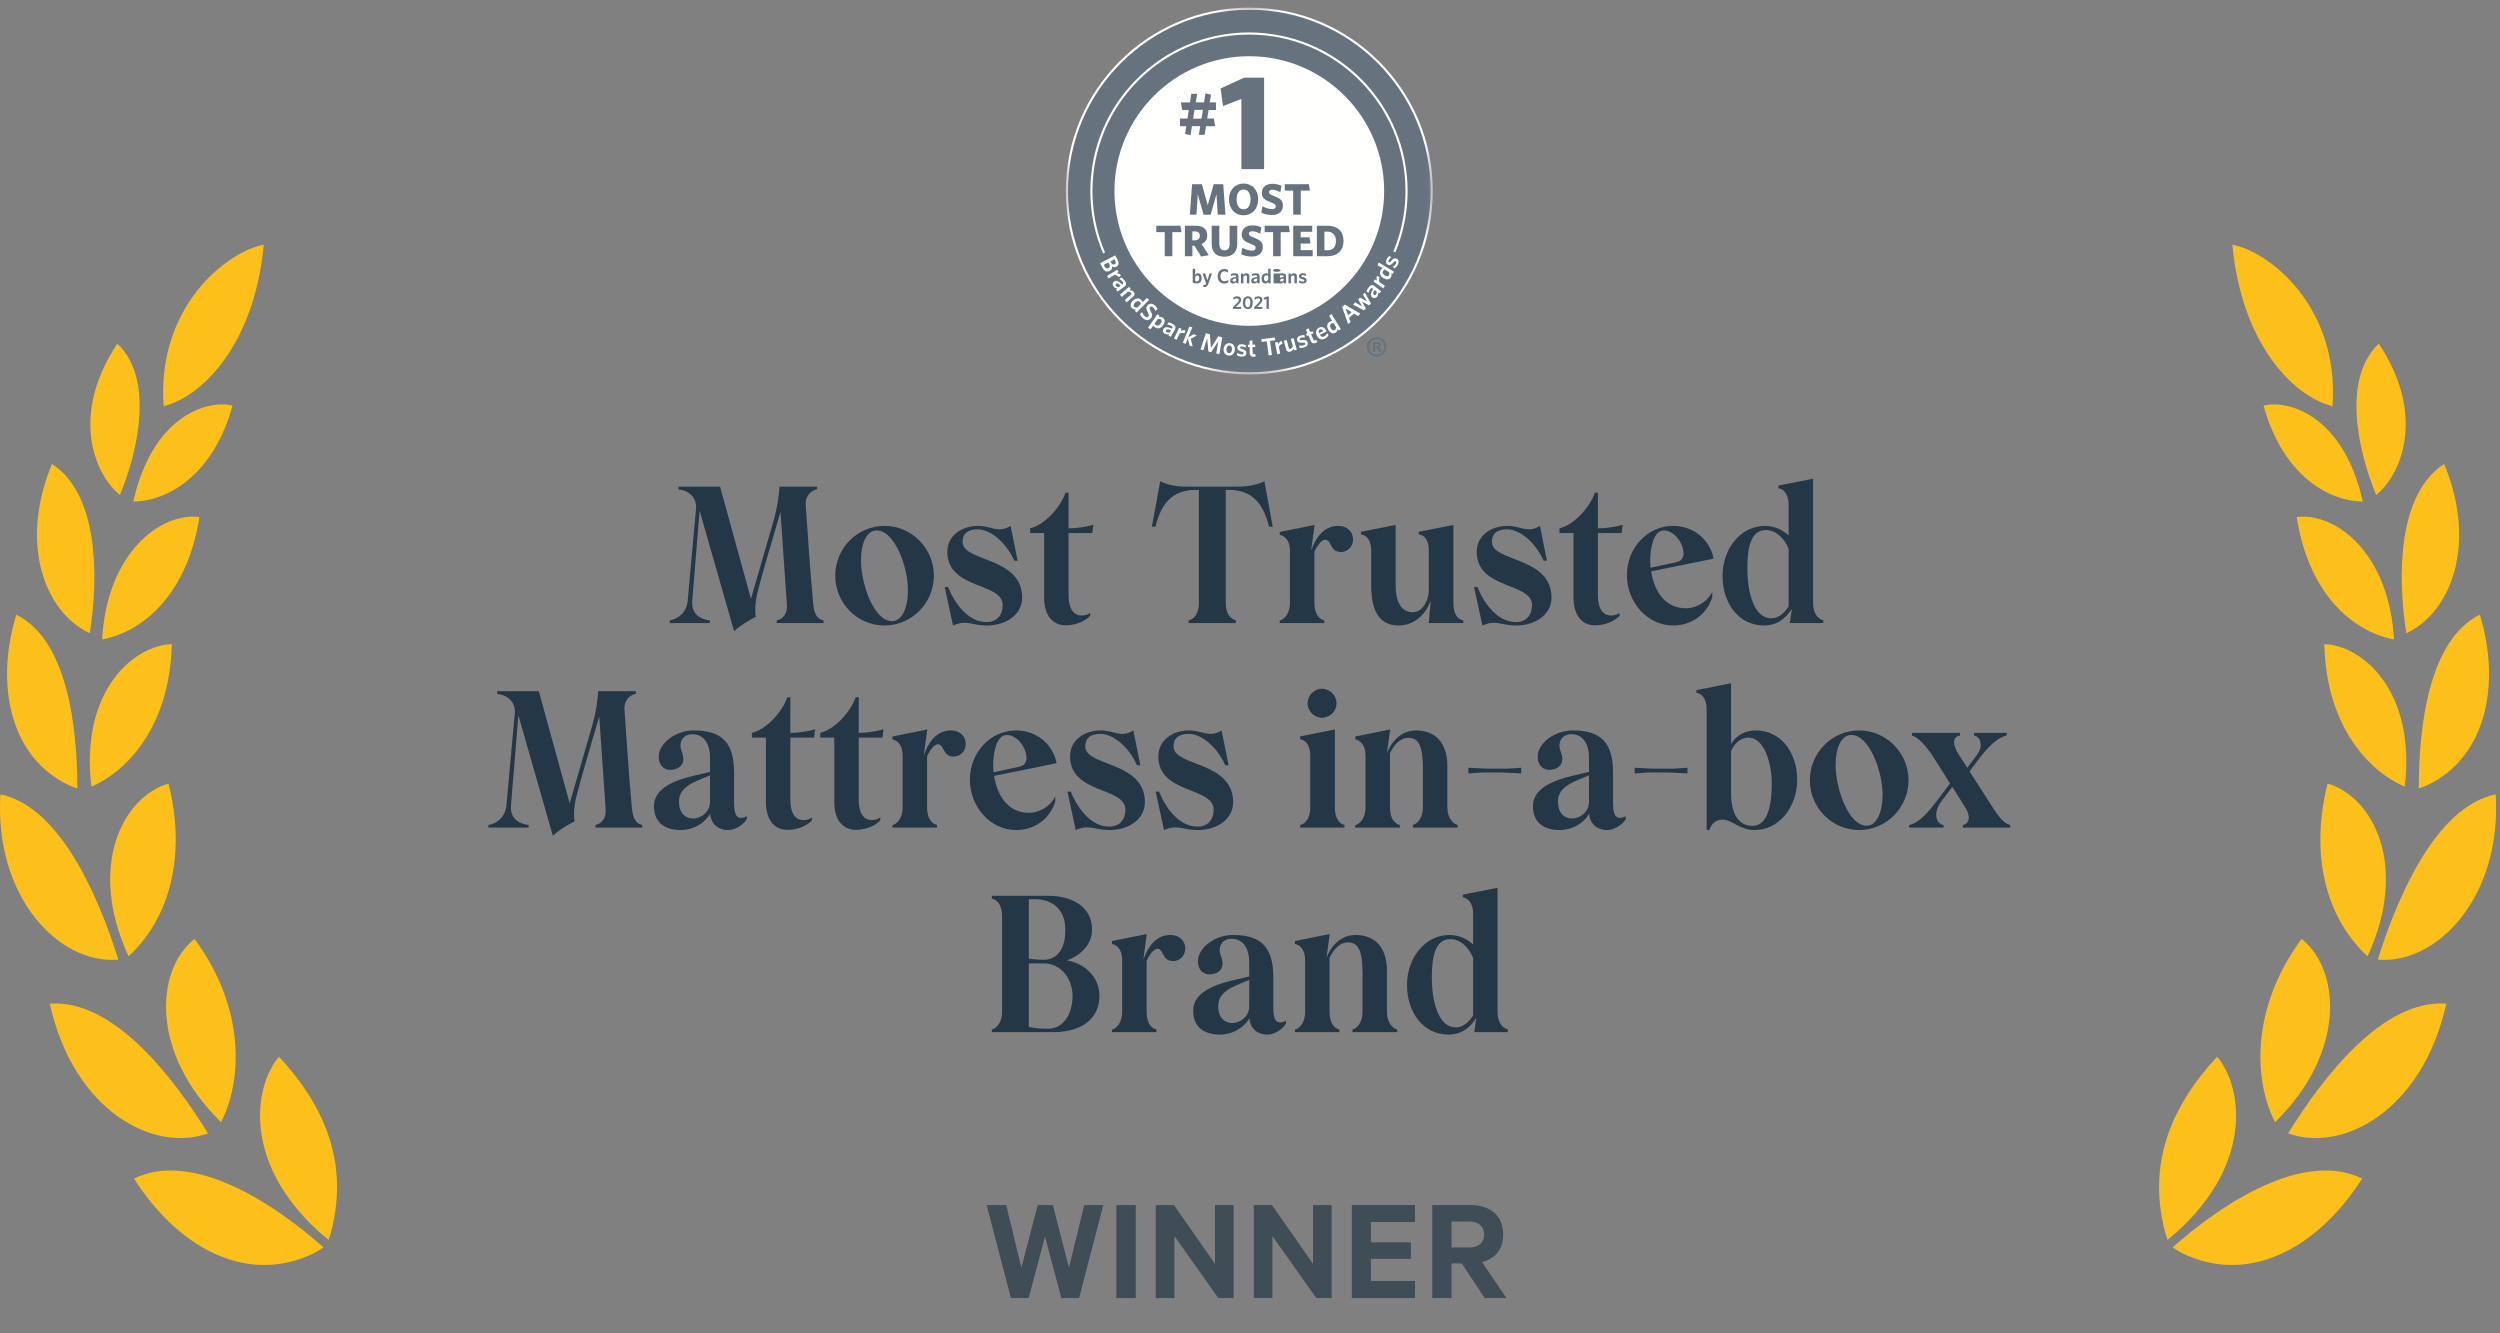 <svg xmlns:xlink="http://www.w3.org/1999/xlink" xmlns="http://www.w3.org/2000/svg" version="1.1" viewBox="0 0 330 176" height="176px" width="330px">
    <rect x="0" y="0" width="330" height="176" fill="#808080" stroke="none"/>
    <title>endy-brand-spark-most-trusted-mattress-300x176</title>
    <defs>
        <polygon points="0 0 48.429 0 48.429 48.429 0 48.429" id="path-1"></polygon>
    </defs>
    <g fill-rule="evenodd" fill="none" stroke-width="1" stroke="none" id="endy-brand-spark-most-trusted-mattress-300x176">
        <g transform="translate(0, 0.866)" id="Group-78"></g>
        <g fill="#FDC01A" transform="translate(-0, 31.866)" id="laurel-left">
            <path id="Fill-1" d="M36.822,107.62 C33.378,111.682 31.871,122.371 43.363,131.801 C43.629,131.059 43.839,130.296 43.989,129.519 C45.775,121.032 42.606,113.81 36.822,107.62"></path>
            <path id="Fill-3" d="M29.174,116.256 C31.932,110.975 32.529,101.337 25.674,92.071 C20.521,96.161 19.77,107.066 29.174,116.256"></path>
            <path id="Fill-5" d="M21.6,21.755 C27.219,20.305 33.683,12.91 34.808,0.44 C30.008,1.317 20.647,8.588 21.6,21.755"></path>
            <path id="Fill-7" d="M16.965,94.371 C21.913,89.834 24.807,81.836 22.246,71.565 C16.313,73.277 11.432,82.343 16.965,94.371"></path>
            <path id="Fill-9" d="M22.677,53.165 C17.706,53.298 10.553,59.277 12.06,71.969 C16.281,70.209 22.405,64.523 22.677,53.165"></path>
            <path id="Fill-11" d="M26.323,36.384 C21.173,35.744 14.114,41.124 13.481,52.545 C19.141,51.463 24.79,46.277 26.323,36.384"></path>
            <path id="Fill-13" d="M30.693,21.675 C27.345,20.848 20.101,23.062 17.604,34.338 C22.151,34.298 28.169,30.836 30.693,21.675"></path>
            <path id="Fill-15" d="M17.691,123.704 C23.333,132.582 32.061,137.536 40.652,133.917 C41.369,133.616 42.054,133.237 42.697,132.788 C36.055,126.878 25.386,119.951 17.691,123.704"></path>
            <path id="Fill-17" d="M27.455,117.74 C22.894,110.359 14.979,100 6.573,100.617 C9.728,114.828 20.297,120.326 27.455,117.74"></path>
            <path id="Fill-19" d="M0.057,72.99 C-0.782,86.448 7.72,95.475 15.623,94.805 C13.075,86.713 8.041,74.662 0.057,72.99"></path>
            <path id="Fill-22" d="M8.354,71.401 C8.942,71.74 9.565,72.008 10.211,72.199 C10.197,64.217 8.971,52.68 2.157,49.269 C-0.625,58.314 1.298,67.566 8.354,71.401"></path>
            <path id="Fill-24" d="M11.848,51.718 C13.068,44.087 12.95,33.283 6.858,29.384 C2.401,40.16 6.086,49.053 11.848,51.718"></path>
            <path id="Fill-26" d="M15.833,33.471 C18.458,27.058 20.198,17.93 15.483,13.498 C9.199,22.983 12.506,30.805 15.833,33.471"></path>
        </g>
        <g transform="translate(0, 1)" id="laurel-right">
            <polygon points="0 179.866 329.486 179.866 329.486 0 0 0" id="Clip-64"></polygon>
            <path fill="#FDC01A" id="Fill-28" d="M285.498,160.386 C285.648,161.162 285.857,161.925 286.124,162.667 C297.616,153.238 296.108,142.548 292.665,138.487 C286.881,144.677 283.712,151.899 285.498,160.386"></path>
            <path fill="#FDC01A" id="Fill-30" d="M303.812,122.937 C296.957,132.202 297.554,141.841 300.312,147.122 C309.716,137.932 308.964,127.026 303.812,122.937"></path>
            <path fill="#FDC01A" id="Fill-32" d="M294.677,31.305 C295.802,43.776 302.267,51.17 307.885,52.62 C308.838,39.453 299.477,32.182 294.677,31.305"></path>
            <path fill="#FDC01A" id="Fill-34" d="M307.241,102.431 C304.678,112.702 307.573,120.7 312.521,125.237 C318.054,113.209 313.174,104.143 307.241,102.431"></path>
            <path fill="#FDC01A" id="Fill-36" d="M317.425,102.836 C318.932,90.144 311.779,84.165 306.809,84.032 C307.08,95.39 313.204,101.076 317.425,102.836"></path>
            <path fill="#FDC01A" id="Fill-38" d="M316.005,83.41 C315.373,71.99 308.313,66.61 303.163,67.249 C304.695,77.142 310.346,82.328 316.005,83.41"></path>
            <path fill="#FDC01A" id="Fill-40" d="M311.882,65.203 C309.385,53.928 302.142,51.714 298.793,52.54 C301.317,61.702 307.336,65.163 311.882,65.203"></path>
            <path fill="#FDC01A" id="Fill-42" d="M286.789,163.655 C287.433,164.104 288.118,164.482 288.835,164.783 C297.426,168.403 306.153,163.449 311.795,154.571 C304.1,150.817 293.432,157.745 286.789,163.655"></path>
            <path fill="#FDC01A" id="Fill-44" d="M322.913,131.483 C314.507,130.866 306.591,141.225 302.03,148.606 C309.188,151.192 319.758,145.694 322.913,131.483"></path>
            <path fill="#FDC01A" id="Fill-46" d="M313.862,125.671 C321.765,126.341 330.267,117.314 329.428,103.856 C321.444,105.529 316.411,117.578 313.862,125.671"></path>
            <path fill="#FDC01A" id="Fill-48" d="M327.329,80.135 C320.515,83.547 319.29,95.084 319.275,103.066 C319.921,102.874 320.544,102.606 321.132,102.267 C328.188,98.432 330.111,89.18 327.329,80.135"></path>
            <path fill="#FDC01A" id="Fill-50" d="M322.628,60.25 C316.537,64.149 316.418,74.954 317.638,82.584 C323.4,79.919 327.085,71.026 322.628,60.25"></path>
            <path fill="#FDC01A" id="Fill-52" d="M314.003,44.364 C309.288,48.797 311.026,57.924 313.652,64.338 C316.979,61.672 320.286,53.849 314.003,44.364"></path>
        </g>
        <g opacity="0.7" fill-rule="nonzero" fill="#243746" transform="translate(130.24, 159.066)" id="WINNER">
            <polygon points="6.74 0 4.58 8.26 2.58 0 0 0 3.2 12.28 5.54 12.28 7.7 4.18 9.86 12.28 12.2 12.28 15.4 0 12.88 0 10.86 8.26 8.74 0" id="Path"></polygon>
            <polygon points="19.68 0 17.12 0 17.12 12.28 19.68 12.28" id="Path"></polygon>
            <polygon points="32.6 0 30.14 0 30.14 7.76 24.72 0 22.32 0 22.32 12.28 24.78 12.28 24.78 4.1 30.58 12.28 32.6 12.28" id="Path"></polygon>
            <polygon points="45.54 0 43.08 0 43.08 7.76 37.66 0 35.26 0 35.26 12.28 37.72 12.28 37.72 4.1 43.52 12.28 45.54 12.28" id="Path"></polygon>
            <polygon points="48.2 0 48.2 12.28 56.54 12.28 56.54 10.02 50.72 10.02 50.72 7.1 56 7.1 56 4.92 50.72 4.92 50.72 2.24 56.54 2.24 56.54 0" id="Path"></polygon>
            <path id="Shape" d="M62.7,7.7 L65.74,12.28 L68.62,12.28 L65.38,7.52 C67.1,7.1 68.18,5.86 68.18,3.9 C68.18,1.38 66.46,0 63.88,0 L58.82,0 L58.82,12.28 L61.36,12.28 L61.36,7.7 L62.7,7.7 Z M61.36,2.18 L63.72,2.18 C65,2.18 65.66,2.86 65.66,3.9 C65.66,4.92 65,5.6 63.72,5.6 L61.36,5.6 L61.36,2.18 Z"></path>
        </g>
        <g transform="translate(140.702, 1)" id="2021_BMTA_Canada_#1Round_logo_english">
            <g id="Group-4">
                <mask fill="white" id="mask-2">
                    <use xlink:href="#path-1"></use>
                </mask>
                <g id="Clip-2"></g>
                <path mask="url(#mask-2)" fill="#66737E" id="Fill-1" d="M48.287,24.215 C48.287,37.509 37.506,48.287 24.206,48.287 C10.906,48.287 0.125,37.509 0.125,24.215 C0.125,10.919 10.906,0.142 24.206,0.142 C37.506,0.142 48.287,10.919 48.287,24.215"></path>
                <path mask="url(#mask-2)" fill="#FFFFFE" id="Fill-3" d="M24.206,0.283 C11.006,0.283 0.266,11.019 0.266,24.215 C0.266,37.41 11.006,48.146 24.206,48.146 C37.406,48.146 48.145,37.41 48.145,24.215 C48.145,11.019 37.406,0.283 24.206,0.283 Z M24.206,48.429 C10.849,48.429 -0.017,37.566 -0.017,24.215 C-0.017,10.863 10.849,0 24.206,0 C37.563,0 48.429,10.863 48.429,24.215 C48.429,37.566 37.563,48.429 24.206,48.429 L24.206,48.429 Z"></path>
            </g>
            <path fill="#FFFFFE" id="Fill-5" d="M6.573,33.702 C6.592,33.627 6.571,33.532 6.51,33.416 L6.409,33.222 L5.879,33.499 L5.971,33.676 C6.031,33.79 6.099,33.863 6.177,33.896 C6.255,33.93 6.337,33.923 6.424,33.878 C6.505,33.836 6.555,33.777 6.573,33.702 Z M5.785,34.173 C5.802,34.08 5.778,33.969 5.711,33.842 L5.607,33.642 L4.996,33.961 L5.103,34.167 C5.167,34.289 5.242,34.37 5.327,34.411 C5.412,34.453 5.506,34.447 5.606,34.394 C5.708,34.341 5.768,34.267 5.785,34.173 Z M5.502,34.851 C5.41,34.854 5.324,34.837 5.243,34.797 C5.162,34.757 5.085,34.697 5.012,34.616 C4.939,34.537 4.873,34.438 4.811,34.32 L4.511,33.747 L6.508,32.702 L6.813,33.283 C6.932,33.509 6.972,33.7 6.935,33.857 C6.898,34.014 6.801,34.134 6.642,34.217 C6.538,34.272 6.438,34.29 6.341,34.274 C6.245,34.256 6.156,34.214 6.073,34.146 C6.097,34.276 6.089,34.395 6.048,34.503 C6.007,34.61 5.92,34.699 5.787,34.768 C5.689,34.82 5.593,34.847 5.502,34.851 L5.502,34.851 Z"></path>
            <path fill="#FFFFFE" id="Fill-6" d="M6.707,35.364 C6.607,35.314 6.506,35.287 6.403,35.284 L5.635,35.763 L5.427,35.43 L6.767,34.595 L6.943,34.878 L6.7,35.087 C6.805,35.083 6.908,35.097 7.008,35.13 C7.108,35.163 7.194,35.23 7.265,35.332 L6.968,35.59 C6.895,35.49 6.808,35.414 6.707,35.364"></path>
            <path fill="#FFFFFE" id="Fill-7" d="M7.229,36.711 C7.153,36.628 7.083,36.563 7.022,36.518 C6.96,36.473 6.905,36.443 6.857,36.427 C6.809,36.411 6.766,36.406 6.728,36.413 C6.691,36.421 6.657,36.435 6.627,36.457 C6.581,36.49 6.554,36.53 6.547,36.576 C6.54,36.622 6.555,36.67 6.59,36.719 C6.629,36.773 6.679,36.817 6.739,36.85 C6.799,36.883 6.867,36.905 6.943,36.918 L7.229,36.711 Z M6.622,37.217 L6.771,37.07 C6.679,37.058 6.589,37.031 6.503,36.989 C6.416,36.947 6.338,36.878 6.269,36.783 C6.19,36.673 6.158,36.562 6.173,36.451 C6.188,36.339 6.251,36.244 6.363,36.163 C6.518,36.051 6.68,36.032 6.847,36.105 C7.013,36.178 7.203,36.335 7.415,36.577 L7.452,36.551 C7.521,36.501 7.556,36.447 7.558,36.388 C7.56,36.329 7.535,36.264 7.484,36.194 C7.431,36.12 7.369,36.054 7.299,35.998 C7.228,35.941 7.153,35.889 7.074,35.842 L7.3,35.619 C7.383,35.671 7.464,35.731 7.542,35.798 C7.62,35.866 7.696,35.95 7.77,36.053 C7.889,36.219 7.946,36.367 7.938,36.496 C7.931,36.626 7.851,36.747 7.697,36.858 L6.819,37.49 L6.622,37.217 L6.622,37.217 Z"></path>
            <path fill="#FFFFFE" id="Fill-8" d="M7.753,38.616 L8.538,37.945 C8.59,37.899 8.623,37.851 8.635,37.799 C8.646,37.748 8.629,37.695 8.582,37.64 C8.541,37.592 8.488,37.557 8.421,37.535 C8.355,37.512 8.28,37.5 8.197,37.496 L7.387,38.189 L7.132,37.891 L8.332,36.865 L8.549,37.118 L8.404,37.29 C8.504,37.301 8.602,37.322 8.695,37.355 C8.788,37.387 8.869,37.443 8.939,37.524 C9.035,37.637 9.076,37.749 9.062,37.862 C9.048,37.974 8.985,38.078 8.872,38.175 L8.007,38.914 L7.753,38.616"></path>
            <path fill="#FFFFFE" id="Fill-9" d="M9.907,39.113 C9.887,39.061 9.866,39.015 9.843,38.977 C9.819,38.939 9.784,38.896 9.736,38.848 C9.661,38.775 9.571,38.745 9.465,38.758 C9.358,38.771 9.244,38.84 9.122,38.964 C9.013,39.074 8.954,39.176 8.944,39.268 C8.934,39.361 8.96,39.437 9.022,39.499 C9.073,39.549 9.133,39.58 9.202,39.593 C9.27,39.606 9.346,39.607 9.429,39.597 L9.907,39.113 Z M9.095,40.015 L9.225,39.837 C9.138,39.845 9.049,39.84 8.959,39.822 C8.868,39.803 8.784,39.754 8.704,39.676 C8.645,39.619 8.601,39.553 8.572,39.48 C8.543,39.407 8.532,39.329 8.537,39.246 C8.542,39.163 8.569,39.076 8.616,38.984 C8.663,38.893 8.733,38.8 8.826,38.705 C8.929,38.601 9.031,38.524 9.133,38.473 C9.235,38.422 9.333,38.395 9.427,38.391 C9.521,38.387 9.609,38.402 9.692,38.436 C9.775,38.47 9.849,38.519 9.914,38.584 C9.968,38.637 10.013,38.689 10.048,38.738 C10.083,38.788 10.112,38.836 10.133,38.882 L10.668,38.34 L10.991,38.571 L9.335,40.252 L9.095,40.015 L9.095,40.015 Z"></path>
            <path fill="#FFFFFE" id="Fill-10" d="M10.993,41.195 C10.91,41.234 10.825,41.254 10.737,41.255 C10.649,41.255 10.56,41.237 10.471,41.2 C10.381,41.162 10.295,41.109 10.211,41.039 C10.105,40.952 10.016,40.86 9.944,40.763 C9.871,40.666 9.811,40.567 9.765,40.467 L10.067,40.204 C10.105,40.309 10.155,40.411 10.217,40.512 C10.279,40.613 10.354,40.7 10.441,40.772 C10.519,40.836 10.595,40.87 10.672,40.875 C10.749,40.879 10.817,40.846 10.876,40.776 C10.902,40.744 10.921,40.712 10.932,40.68 C10.942,40.648 10.945,40.612 10.94,40.572 C10.935,40.532 10.921,40.485 10.898,40.429 C10.875,40.373 10.843,40.306 10.804,40.228 C10.748,40.123 10.705,40.029 10.672,39.946 C10.638,39.864 10.619,39.787 10.614,39.716 C10.609,39.646 10.618,39.578 10.641,39.514 C10.665,39.45 10.704,39.385 10.76,39.317 C10.824,39.24 10.894,39.184 10.971,39.147 C11.048,39.11 11.129,39.092 11.214,39.091 C11.3,39.091 11.386,39.109 11.473,39.144 C11.56,39.179 11.643,39.23 11.724,39.297 C11.823,39.379 11.9,39.459 11.956,39.536 C12.012,39.614 12.058,39.695 12.094,39.782 L11.793,40.042 C11.764,39.948 11.725,39.859 11.674,39.776 C11.624,39.693 11.565,39.624 11.495,39.567 C11.412,39.497 11.337,39.464 11.27,39.468 C11.202,39.472 11.147,39.501 11.102,39.554 C11.078,39.583 11.062,39.611 11.053,39.639 C11.044,39.667 11.043,39.7 11.048,39.739 C11.053,39.777 11.066,39.822 11.088,39.874 C11.11,39.926 11.141,39.99 11.181,40.065 C11.238,40.175 11.284,40.274 11.317,40.361 C11.35,40.447 11.369,40.527 11.373,40.6 C11.378,40.673 11.368,40.743 11.343,40.808 C11.318,40.874 11.278,40.941 11.222,41.007 C11.151,41.093 11.075,41.156 10.993,41.195"></path>
            <path fill="#FFFFFE" id="Fill-11" d="M12.627,41.382 C12.623,41.288 12.585,41.215 12.511,41.164 C12.453,41.124 12.389,41.104 12.319,41.104 C12.248,41.104 12.172,41.117 12.09,41.143 L11.704,41.698 C11.73,41.746 11.758,41.786 11.788,41.82 C11.817,41.854 11.86,41.89 11.916,41.929 C12.001,41.987 12.094,42.002 12.198,41.971 C12.302,41.941 12.404,41.855 12.503,41.711 C12.59,41.586 12.631,41.476 12.627,41.382 Z M12.573,42.198 C12.481,42.264 12.389,42.307 12.298,42.327 C12.207,42.347 12.118,42.348 12.031,42.328 C11.944,42.309 11.862,42.273 11.787,42.221 C11.724,42.178 11.672,42.134 11.63,42.09 C11.587,42.046 11.551,42.003 11.522,41.961 L11.183,42.45 L10.827,42.275 L12.073,40.479 L12.347,40.669 L12.254,40.867 C12.336,40.847 12.424,40.838 12.517,40.84 C12.61,40.842 12.701,40.875 12.793,40.938 C12.861,40.985 12.915,41.043 12.956,41.109 C12.997,41.177 13.022,41.252 13.03,41.335 C13.038,41.419 13.027,41.51 12.997,41.607 C12.967,41.704 12.914,41.807 12.838,41.916 C12.754,42.038 12.665,42.132 12.573,42.198 L12.573,42.198 Z"></path>
            <path fill="#FFFFFE" id="Fill-12" d="M13.882,42.582 C13.778,42.537 13.688,42.507 13.613,42.491 C13.539,42.476 13.476,42.47 13.426,42.475 C13.375,42.48 13.334,42.493 13.303,42.515 C13.271,42.538 13.246,42.565 13.228,42.597 C13.199,42.646 13.192,42.693 13.204,42.738 C13.217,42.783 13.249,42.821 13.302,42.851 C13.361,42.884 13.424,42.904 13.492,42.91 C13.56,42.915 13.631,42.908 13.705,42.887 L13.882,42.582 Z M13.536,43.291 L13.611,43.097 C13.522,43.124 13.43,43.136 13.333,43.133 C13.237,43.13 13.138,43.099 13.036,43.041 C12.919,42.973 12.844,42.885 12.812,42.777 C12.78,42.67 12.799,42.556 12.867,42.438 C12.963,42.272 13.102,42.188 13.284,42.186 C13.466,42.184 13.704,42.25 13.996,42.383 L14.019,42.344 C14.062,42.271 14.072,42.206 14.049,42.152 C14.027,42.098 13.978,42.049 13.902,42.005 C13.823,41.959 13.74,41.925 13.652,41.902 C13.565,41.88 13.475,41.863 13.383,41.853 L13.498,41.557 C13.596,41.57 13.694,41.592 13.792,41.621 C13.891,41.651 13.995,41.697 14.105,41.759 C14.282,41.862 14.394,41.974 14.44,42.095 C14.487,42.216 14.464,42.359 14.369,42.523 L13.828,43.46 L13.536,43.291 L13.536,43.291 Z"></path>
            <path fill="#FFFFFE" id="Fill-13" d="M15.31,42.947 C15.198,42.957 15.098,42.988 15.01,43.04 L14.612,43.853 L14.26,43.681 L14.953,42.263 L15.253,42.409 L15.157,42.715 C15.245,42.656 15.339,42.614 15.441,42.589 C15.543,42.563 15.652,42.575 15.766,42.624 L15.651,43.001 C15.536,42.954 15.422,42.936 15.31,42.947"></path>
            <polyline points="16.323 44.628 16.089 43.666 15.796 44.39 15.432 44.242 16.296 42.114 16.683 42.204 16.143 43.533 16.868 43.121 17.276 43.287 16.472 43.722 16.729 44.73 16.323 44.628" fill="#FFFFFE" id="Fill-14"></polyline>
            <polyline points="19.846 45.651 20.12 44.022 19.174 45.493 18.806 45.403 18.644 43.661 18.141 45.233 17.763 45.141 18.468 42.992 19 43.123 19.151 44.912 20.109 43.394 20.632 43.522 20.264 45.753 19.846 45.651" fill="#FFFFFE" id="Fill-15"></polyline>
            <path fill="#FFFFFE" id="Fill-16" d="M21.866,44.791 C21.815,44.69 21.731,44.632 21.615,44.617 C21.498,44.603 21.404,44.638 21.333,44.722 C21.262,44.807 21.217,44.923 21.198,45.071 C21.181,45.214 21.196,45.336 21.244,45.438 C21.293,45.54 21.375,45.598 21.489,45.613 C21.61,45.628 21.707,45.593 21.779,45.509 C21.851,45.424 21.896,45.308 21.915,45.161 C21.933,45.016 21.917,44.892 21.866,44.791 Z M22.196,45.545 C22.147,45.641 22.084,45.72 22.008,45.782 C21.932,45.843 21.847,45.887 21.751,45.913 C21.656,45.938 21.555,45.944 21.449,45.93 C21.343,45.917 21.247,45.886 21.163,45.838 C21.078,45.79 21.007,45.727 20.951,45.649 C20.895,45.57 20.855,45.478 20.831,45.373 C20.807,45.268 20.803,45.152 20.819,45.024 C20.835,44.897 20.868,44.785 20.917,44.689 C20.967,44.593 21.029,44.514 21.103,44.452 C21.179,44.39 21.263,44.346 21.358,44.32 C21.452,44.294 21.552,44.287 21.658,44.3 C21.764,44.314 21.86,44.345 21.946,44.394 C22.032,44.443 22.104,44.507 22.161,44.586 C22.218,44.664 22.258,44.756 22.282,44.861 C22.307,44.967 22.311,45.083 22.295,45.21 C22.278,45.338 22.246,45.449 22.196,45.545 L22.196,45.545 Z"></path>
            <path fill="#FFFFFE" id="Fill-17" d="M23.637,45.968 C23.525,46.049 23.365,46.084 23.156,46.075 C23.04,46.069 22.929,46.049 22.822,46.013 C22.714,45.978 22.623,45.937 22.549,45.892 L22.616,45.569 C22.699,45.629 22.789,45.679 22.888,45.717 C22.986,45.755 23.085,45.777 23.182,45.781 C23.267,45.785 23.333,45.773 23.379,45.746 C23.425,45.719 23.449,45.68 23.451,45.63 C23.452,45.602 23.449,45.577 23.44,45.556 C23.431,45.535 23.415,45.516 23.392,45.498 C23.369,45.481 23.337,45.464 23.296,45.448 C23.255,45.432 23.204,45.415 23.141,45.397 C23.047,45.368 22.966,45.338 22.899,45.307 C22.831,45.276 22.777,45.24 22.735,45.2 C22.693,45.16 22.663,45.113 22.645,45.062 C22.627,45.009 22.619,44.947 22.623,44.875 C22.629,44.738 22.685,44.629 22.79,44.548 C22.895,44.467 23.04,44.43 23.225,44.439 C23.432,44.449 23.614,44.494 23.771,44.576 L23.704,44.899 C23.628,44.852 23.546,44.814 23.459,44.784 C23.372,44.753 23.29,44.736 23.212,44.733 C23.138,44.73 23.082,44.74 23.045,44.764 C23.008,44.789 22.988,44.823 22.986,44.866 C22.985,44.888 22.989,44.907 22.996,44.924 C23.004,44.941 23.019,44.957 23.04,44.973 C23.061,44.99 23.09,45.005 23.128,45.022 C23.165,45.038 23.213,45.054 23.271,45.072 C23.372,45.103 23.458,45.135 23.528,45.166 C23.599,45.198 23.656,45.234 23.7,45.276 C23.744,45.317 23.775,45.365 23.793,45.419 C23.811,45.473 23.819,45.537 23.815,45.611 C23.808,45.768 23.748,45.887 23.637,45.968"></path>
            <path fill="#FFFFFE" id="Fill-18" d="M24.936,46.077 C24.897,46.083 24.849,46.087 24.793,46.088 C24.714,46.089 24.644,46.082 24.58,46.068 C24.516,46.055 24.461,46.029 24.415,45.993 C24.369,45.957 24.332,45.908 24.306,45.848 C24.28,45.787 24.267,45.712 24.265,45.623 L24.25,44.813 L24.028,44.817 L24.022,44.497 L24.244,44.493 L24.236,43.993 L24.62,43.927 L24.63,44.486 L24.954,44.48 L25.009,44.799 L24.636,44.806 L24.649,45.551 C24.65,45.614 24.667,45.662 24.699,45.695 C24.731,45.729 24.786,45.745 24.861,45.743 C24.912,45.742 24.953,45.737 24.986,45.728 L25.04,46.057 C25.01,46.064 24.975,46.071 24.936,46.077"></path>
            <polyline points="26.948 43.998 27.188 45.862 26.757 45.917 26.517 44.054 25.852 44.139 25.804 43.767 27.541 43.543 27.651 43.908 26.948 43.998" fill="#FFFFFE" id="Fill-19"></polyline>
            <path fill="#FFFFFE" id="Fill-20" d="M28.294,44.537 C28.21,44.613 28.15,44.698 28.11,44.792 L28.283,45.681 L27.899,45.756 L27.596,44.207 L27.923,44.143 L28.032,44.445 C28.066,44.345 28.116,44.254 28.182,44.173 C28.248,44.091 28.342,44.035 28.462,44.005 L28.598,44.375 C28.478,44.407 28.376,44.461 28.294,44.537"></path>
            <path fill="#FFFFFE" id="Fill-21" d="M30.144,45.246 L30.053,45.041 C29.999,45.127 29.937,45.205 29.867,45.276 C29.796,45.347 29.711,45.395 29.609,45.422 C29.464,45.46 29.345,45.449 29.251,45.387 C29.156,45.325 29.09,45.221 29.051,45.076 L28.761,43.98 L29.14,43.88 L29.405,44.878 C29.422,44.945 29.452,44.995 29.493,45.027 C29.534,45.059 29.588,45.066 29.656,45.048 C29.717,45.032 29.772,44.998 29.822,44.948 C29.872,44.898 29.917,44.837 29.957,44.765 L29.684,43.736 L30.063,43.635 L30.467,45.161 L30.144,45.246"></path>
            <path fill="#FFFFFE" id="Fill-22" d="M31.875,44.577 C31.802,44.694 31.667,44.787 31.47,44.856 C31.361,44.895 31.25,44.918 31.137,44.925 C31.024,44.932 30.925,44.929 30.839,44.915 L30.78,44.59 C30.88,44.615 30.981,44.627 31.087,44.626 C31.193,44.624 31.293,44.607 31.385,44.575 C31.465,44.546 31.521,44.511 31.554,44.469 C31.586,44.426 31.594,44.381 31.577,44.334 C31.568,44.307 31.555,44.286 31.539,44.27 C31.523,44.253 31.501,44.241 31.473,44.234 C31.445,44.226 31.409,44.223 31.365,44.223 C31.321,44.224 31.267,44.227 31.203,44.233 C31.104,44.243 31.018,44.245 30.943,44.241 C30.869,44.237 30.806,44.225 30.752,44.203 C30.698,44.181 30.653,44.15 30.617,44.108 C30.58,44.067 30.55,44.012 30.526,43.944 C30.481,43.815 30.491,43.693 30.558,43.578 C30.626,43.463 30.747,43.375 30.921,43.314 C31.117,43.245 31.302,43.22 31.48,43.236 L31.538,43.562 C31.45,43.547 31.359,43.541 31.268,43.546 C31.176,43.55 31.093,43.566 31.019,43.591 C30.949,43.616 30.901,43.647 30.876,43.683 C30.851,43.72 30.845,43.759 30.86,43.8 C30.867,43.82 30.877,43.837 30.891,43.849 C30.905,43.862 30.924,43.872 30.95,43.879 C30.975,43.886 31.009,43.89 31.049,43.891 C31.09,43.891 31.141,43.89 31.201,43.884 C31.306,43.875 31.398,43.872 31.475,43.875 C31.552,43.878 31.619,43.89 31.675,43.912 C31.731,43.934 31.778,43.966 31.815,44.01 C31.852,44.054 31.883,44.11 31.907,44.18 C31.96,44.328 31.949,44.461 31.875,44.577"></path>
            <path fill="#FFFFFE" id="Fill-23" d="M33.121,44.192 C33.087,44.213 33.044,44.234 32.992,44.256 C32.92,44.287 32.851,44.308 32.787,44.318 C32.723,44.329 32.663,44.326 32.606,44.31 C32.55,44.294 32.498,44.263 32.451,44.216 C32.404,44.17 32.363,44.106 32.329,44.024 L32.011,43.278 L31.807,43.364 L31.682,43.07 L31.886,42.983 L31.69,42.523 L32.023,42.318 L32.241,42.832 L32.539,42.706 L32.709,42.981 L32.367,43.127 L32.657,43.812 C32.683,43.871 32.716,43.909 32.758,43.928 C32.801,43.946 32.857,43.941 32.927,43.911 C32.973,43.891 33.009,43.871 33.036,43.85 L33.21,44.135 C33.185,44.153 33.155,44.172 33.121,44.192"></path>
            <path fill="#FFFFFE" id="Fill-24" d="M33.752,42.487 C33.678,42.452 33.598,42.456 33.513,42.499 C33.443,42.535 33.396,42.593 33.373,42.675 C33.349,42.756 33.361,42.859 33.406,42.982 L33.966,42.698 C33.898,42.593 33.827,42.523 33.752,42.487 Z M34.397,42.706 C34.404,42.722 34.41,42.735 34.415,42.745 L33.511,43.203 C33.591,43.337 33.68,43.417 33.779,43.445 C33.877,43.473 33.981,43.459 34.09,43.404 C34.181,43.358 34.257,43.3 34.318,43.23 C34.379,43.16 34.435,43.078 34.484,42.984 L34.665,43.237 C34.615,43.328 34.553,43.412 34.477,43.49 C34.4,43.568 34.305,43.636 34.189,43.694 C34.091,43.745 33.992,43.777 33.894,43.791 C33.796,43.806 33.701,43.799 33.608,43.77 C33.516,43.741 33.429,43.689 33.347,43.615 C33.265,43.54 33.192,43.44 33.127,43.314 C33.069,43.199 33.033,43.089 33.02,42.982 C33.006,42.875 33.012,42.776 33.038,42.683 C33.064,42.591 33.108,42.508 33.169,42.433 C33.231,42.36 33.307,42.299 33.399,42.253 C33.504,42.2 33.604,42.172 33.701,42.169 C33.797,42.167 33.887,42.185 33.969,42.225 C34.052,42.265 34.127,42.323 34.196,42.398 C34.265,42.473 34.325,42.56 34.375,42.659 C34.383,42.674 34.39,42.69 34.397,42.706 L34.397,42.706 Z"></path>
            <path fill="#FFFFFE" id="Fill-25" d="M35.312,41.62 C35.257,41.626 35.207,41.636 35.165,41.649 C35.122,41.663 35.072,41.687 35.014,41.723 C34.926,41.778 34.875,41.859 34.863,41.965 C34.85,42.071 34.89,42.198 34.981,42.346 C35.063,42.478 35.147,42.56 35.235,42.591 C35.322,42.623 35.403,42.616 35.477,42.57 C35.538,42.532 35.583,42.481 35.612,42.418 C35.64,42.354 35.659,42.281 35.67,42.198 L35.312,41.62 Z M35.997,42.621 L35.854,42.452 C35.841,42.539 35.815,42.625 35.776,42.708 C35.737,42.791 35.669,42.862 35.575,42.921 C35.505,42.964 35.431,42.991 35.353,43.002 C35.275,43.013 35.196,43.006 35.117,42.981 C35.037,42.956 34.959,42.91 34.881,42.843 C34.803,42.775 34.73,42.685 34.66,42.572 C34.583,42.448 34.532,42.33 34.507,42.219 C34.482,42.108 34.479,42.006 34.497,41.914 C34.515,41.822 34.551,41.74 34.604,41.668 C34.657,41.595 34.721,41.535 34.799,41.487 C34.864,41.447 34.925,41.416 34.982,41.393 C35.039,41.371 35.092,41.355 35.142,41.345 L34.741,40.697 L35.042,40.438 L36.283,42.444 L35.997,42.621 L35.997,42.621 Z"></path>
            <path fill="#FFFFFE" id="Fill-26" d="M36.921,39.732 L37.236,40.599 L37.711,40.209 L36.921,39.732 Z M38.573,40.727 L38.028,40.404 L37.369,40.946 L37.573,41.518 L37.242,41.79 L36.458,39.503 L36.814,39.211 L38.856,40.392 L38.573,40.727 L38.573,40.727 Z"></path>
            <polyline points="40.26 39.056 40.015 39.306 39.06 38.787 39.601 39.728 39.357 39.978 37.921 39.231 38.158 38.914 39.107 39.449 38.572 38.524 38.814 38.276 39.749 38.794 39.205 37.877 39.464 37.614 40.26 39.056" fill="#FFFFFE" id="Fill-27"></polyline>
            <path fill="#FFFFFE" id="Fill-28" d="M40.743,37.267 C40.682,37.363 40.638,37.447 40.611,37.519 C40.585,37.59 40.569,37.651 40.566,37.701 C40.564,37.752 40.571,37.794 40.587,37.829 C40.604,37.863 40.627,37.892 40.656,37.915 C40.7,37.951 40.745,37.966 40.792,37.961 C40.838,37.955 40.881,37.929 40.919,37.881 C40.961,37.829 40.99,37.77 41.006,37.703 C41.022,37.637 41.026,37.566 41.018,37.489 L40.743,37.267 Z M41.39,37.719 L41.21,37.615 C41.223,37.707 41.22,37.8 41.202,37.895 C41.185,37.989 41.139,38.083 41.065,38.174 C40.98,38.279 40.882,38.339 40.77,38.354 C40.658,38.369 40.549,38.334 40.443,38.247 C40.293,38.127 40.232,37.976 40.259,37.796 C40.286,37.616 40.387,37.392 40.564,37.124 L40.529,37.095 C40.463,37.041 40.401,37.022 40.344,37.036 C40.287,37.049 40.231,37.09 40.176,37.158 C40.118,37.229 40.072,37.306 40.036,37.389 C40,37.471 39.97,37.557 39.945,37.647 L39.67,37.487 C39.699,37.393 39.735,37.299 39.779,37.207 C39.824,37.114 39.885,37.018 39.965,36.92 C40.093,36.761 40.221,36.668 40.348,36.64 C40.475,36.613 40.613,36.658 40.761,36.777 L41.602,37.457 L41.39,37.719 L41.39,37.719 Z"></path>
            <path fill="#FFFFFE" id="Fill-29" d="M41.323,35.914 C41.317,36.027 41.332,36.13 41.369,36.225 L42.111,36.744 L41.886,37.066 L40.593,36.161 L40.784,35.888 L41.071,36.029 C41.027,35.934 41,35.834 40.991,35.729 C40.981,35.625 41.01,35.52 41.075,35.414 L41.43,35.586 C41.366,35.693 41.33,35.802 41.323,35.914"></path>
            <path fill="#FFFFFE" id="Fill-30" d="M42.065,34.571 C42.019,34.601 41.98,34.633 41.948,34.664 C41.917,34.696 41.883,34.741 41.849,34.799 C41.795,34.888 41.787,34.983 41.825,35.084 C41.862,35.183 41.956,35.278 42.105,35.368 C42.238,35.448 42.35,35.482 42.443,35.469 C42.535,35.458 42.603,35.414 42.648,35.339 C42.685,35.278 42.702,35.212 42.698,35.142 C42.694,35.073 42.677,34.999 42.648,34.92 L42.065,34.571 Z M43.134,35.147 L42.929,35.062 C42.958,35.146 42.974,35.233 42.977,35.325 C42.98,35.417 42.953,35.511 42.896,35.606 C42.853,35.677 42.8,35.735 42.736,35.781 C42.672,35.826 42.599,35.856 42.517,35.87 C42.435,35.884 42.344,35.879 42.244,35.855 C42.144,35.831 42.037,35.784 41.923,35.716 C41.798,35.641 41.699,35.56 41.625,35.473 C41.552,35.385 41.502,35.297 41.476,35.207 C41.451,35.116 41.444,35.027 41.458,34.938 C41.472,34.85 41.502,34.766 41.549,34.688 C41.588,34.623 41.628,34.567 41.668,34.521 C41.709,34.476 41.748,34.436 41.788,34.404 L41.135,34.013 L41.283,33.645 L43.307,34.858 L43.134,35.147 L43.134,35.147 Z"></path>
            <path fill="#FFFFFE" id="Fill-31" d="M43.908,33.457 C43.937,33.592 43.905,33.753 43.812,33.94 C43.761,34.044 43.697,34.138 43.621,34.221 C43.546,34.306 43.472,34.372 43.401,34.422 L43.132,34.23 C43.22,34.179 43.302,34.116 43.377,34.042 C43.452,33.967 43.511,33.885 43.554,33.798 C43.592,33.722 43.608,33.657 43.602,33.604 C43.595,33.551 43.57,33.513 43.525,33.491 C43.499,33.478 43.475,33.472 43.452,33.472 C43.429,33.471 43.405,33.478 43.38,33.492 C43.355,33.506 43.326,33.529 43.295,33.56 C43.264,33.59 43.228,33.631 43.186,33.681 C43.122,33.755 43.062,33.817 43.006,33.866 C42.95,33.915 42.895,33.951 42.842,33.973 C42.788,33.995 42.734,34.004 42.679,34 C42.624,33.995 42.564,33.977 42.5,33.945 C42.377,33.884 42.299,33.789 42.267,33.66 C42.235,33.531 42.261,33.384 42.343,33.218 C42.435,33.033 42.55,32.884 42.689,32.773 L42.958,32.965 C42.884,33.016 42.816,33.075 42.753,33.142 C42.69,33.21 42.641,33.279 42.606,33.349 C42.573,33.415 42.56,33.47 42.568,33.514 C42.575,33.558 42.599,33.589 42.638,33.609 C42.657,33.619 42.676,33.623 42.695,33.623 C42.713,33.622 42.734,33.615 42.758,33.602 C42.781,33.59 42.807,33.57 42.837,33.542 C42.866,33.514 42.901,33.477 42.941,33.431 C43.01,33.351 43.074,33.285 43.131,33.234 C43.188,33.182 43.244,33.144 43.3,33.121 C43.355,33.097 43.412,33.088 43.469,33.093 C43.526,33.098 43.587,33.117 43.654,33.151 C43.794,33.22 43.879,33.322 43.908,33.457"></path>
            <path fill="#FFFFFE" id="Fill-32" d="M42.149,24.215 C42.149,34.121 34.116,42.151 24.206,42.151 C14.297,42.151 6.263,34.121 6.263,24.215 C6.263,14.309 14.297,6.278 24.206,6.278 C34.116,6.278 42.149,14.309 42.149,24.215"></path>
            <path fill="#66737E" id="Fill-33" d="M24.206,6.42 C14.39,6.42 6.405,14.403 6.405,24.215 C6.405,34.026 14.39,42.009 24.206,42.009 C34.021,42.009 42.007,34.026 42.007,24.215 C42.007,14.403 34.021,6.42 24.206,6.42 Z M24.206,42.292 C14.234,42.292 6.122,34.183 6.122,24.215 C6.122,14.246 14.234,6.137 24.206,6.137 C34.178,6.137 42.29,14.246 42.29,24.215 C42.29,34.183 34.178,42.292 24.206,42.292 L24.206,42.292 Z"></path>
            <path fill="#FFFFFE" id="Fill-34" d="M4.901,32.442 C4.625,31.796 4.379,31.129 4.169,30.459 C3.541,28.445 3.222,26.344 3.222,24.215 C3.222,12.672 12.616,3.281 24.163,3.281 C35.71,3.281 45.104,12.672 45.104,24.215 C45.104,26.337 44.788,28.431 44.163,30.439 C43.967,31.069 43.739,31.696 43.484,32.303 L43.222,32.194 C43.474,31.595 43.699,30.977 43.892,30.355 C44.508,28.374 44.821,26.308 44.821,24.215 C44.821,12.828 35.554,3.564 24.163,3.564 C12.773,3.564 3.505,12.828 3.505,24.215 C3.505,26.315 3.82,28.388 4.44,30.374 C4.646,31.035 4.889,31.693 5.162,32.33 L4.901,32.442"></path>
            <path fill="#66737E" id="Fill-35" d="M16.786,14.667 L17.9,14.667 L18.084,13.505 L16.969,13.505 L16.786,14.667 Z M16.451,16.848 L15.726,16.681 L15.885,15.654 L15.057,15.654 L15.057,14.643 L16.045,14.643 L16.212,13.529 L15.344,13.529 L15.177,12.518 L16.371,12.518 L16.555,11.38 L17.319,11.38 L17.136,12.518 L18.227,12.518 L18.418,11.324 L19.151,11.491 L18.983,12.518 L19.811,12.518 L19.811,13.529 L18.832,13.529 L18.649,14.643 L19.533,14.643 L19.692,15.654 L18.49,15.654 L18.306,16.792 L17.55,16.792 L17.725,15.654 L16.634,15.654 L16.451,16.848 L16.451,16.848 Z"></path>
            <polyline points="23.163 21.323 23.163 12.054 20.738 12.999 20.417 10.681 23.502 9.256 26.159 9.256 26.159 21.323 23.163 21.323" fill="#66737E" id="Fill-36"></polyline>
            <polyline points="20.042 27.335 19.866 24.658 19.102 27.341 18.169 27.341 17.405 24.658 17.229 27.335 16.36 27.335 16.652 23.311 17.941 23.311 18.723 26.081 19.51 23.311 20.765 23.311 21.056 27.335 20.042 27.335" fill="#66737E" id="Fill-37"></polyline>
            <path fill="#66737E" id="Fill-38" d="M24.128,24.369 C23.966,24.134 23.74,24.016 23.448,24.016 C23.157,24.016 22.93,24.134 22.769,24.369 C22.607,24.605 22.526,24.923 22.526,25.323 C22.526,25.723 22.607,26.041 22.769,26.276 C22.93,26.511 23.157,26.629 23.448,26.629 C23.74,26.629 23.966,26.511 24.128,26.276 C24.29,26.041 24.37,25.723 24.37,25.323 C24.37,24.923 24.29,24.605 24.128,24.369 Z M25.236,26.168 C25.145,26.425 25.015,26.646 24.848,26.83 C24.681,27.015 24.477,27.158 24.239,27.259 C23.999,27.36 23.734,27.411 23.442,27.411 C23.154,27.411 22.893,27.36 22.658,27.259 C22.422,27.158 22.221,27.016 22.054,26.833 C21.887,26.65 21.757,26.432 21.666,26.177 C21.575,25.922 21.529,25.64 21.529,25.329 C21.529,25.018 21.575,24.734 21.666,24.477 C21.757,24.221 21.887,24 22.054,23.815 C22.221,23.631 22.424,23.488 22.661,23.387 C22.897,23.285 23.162,23.235 23.454,23.235 C23.745,23.235 24.01,23.285 24.247,23.387 C24.484,23.488 24.686,23.63 24.851,23.813 C25.016,23.995 25.145,24.214 25.236,24.468 C25.327,24.723 25.373,25.006 25.373,25.317 C25.373,25.628 25.327,25.912 25.236,26.168 L25.236,26.168 Z"></path>
            <path fill="#66737E" id="Fill-39" d="M28.526,26.687 C28.45,26.847 28.347,26.978 28.217,27.081 C28.086,27.184 27.934,27.26 27.759,27.309 C27.584,27.357 27.397,27.381 27.199,27.381 C26.927,27.381 26.676,27.354 26.446,27.299 C26.217,27.245 25.999,27.171 25.793,27.078 L25.939,26.227 C26.149,26.339 26.364,26.43 26.583,26.498 C26.803,26.566 27.014,26.6 27.217,26.6 C27.36,26.6 27.477,26.57 27.566,26.509 C27.656,26.449 27.701,26.359 27.701,26.238 C27.701,26.18 27.692,26.129 27.674,26.087 C27.656,26.044 27.623,26.002 27.572,25.961 C27.522,25.92 27.452,25.879 27.362,25.836 C27.273,25.793 27.158,25.745 27.018,25.69 C26.816,25.612 26.642,25.536 26.496,25.46 C26.35,25.384 26.231,25.3 26.137,25.206 C26.044,25.113 25.975,25.006 25.93,24.885 C25.885,24.765 25.863,24.621 25.863,24.454 C25.863,24.26 25.899,24.089 25.971,23.941 C26.043,23.793 26.14,23.668 26.262,23.568 C26.385,23.466 26.53,23.39 26.697,23.34 C26.865,23.29 27.045,23.264 27.24,23.264 C27.501,23.264 27.724,23.287 27.91,23.334 C28.097,23.381 28.278,23.447 28.453,23.532 L28.301,24.372 C28.119,24.267 27.937,24.187 27.756,24.13 C27.575,24.074 27.407,24.046 27.252,24.046 C27.1,24.046 26.986,24.075 26.913,24.134 C26.84,24.192 26.802,24.267 26.802,24.36 C26.802,24.411 26.811,24.457 26.829,24.498 C26.846,24.538 26.877,24.578 26.922,24.614 C26.967,24.651 27.029,24.689 27.108,24.728 C27.188,24.767 27.29,24.81 27.415,24.856 C27.632,24.938 27.819,25.02 27.975,25.101 C28.13,25.183 28.258,25.272 28.357,25.37 C28.456,25.467 28.528,25.576 28.572,25.699 C28.617,25.821 28.64,25.963 28.64,26.122 C28.64,26.339 28.602,26.528 28.526,26.687"></path>
            <polyline points="31.002 24.157 31.002 27.335 29.999 27.335 29.999 24.157 28.885 24.157 28.885 23.311 32.07 23.311 32.21 24.157 31.002 24.157" fill="#66737E" id="Fill-40"></polyline>
            <polyline points="14.045 29.641 14.045 32.819 13.041 32.819 13.041 29.641 11.927 29.641 11.927 28.795 15.113 28.795 15.252 29.641 14.045 29.641" fill="#66737E" id="Fill-41"></polyline>
            <path fill="#66737E" id="Fill-42" d="M17.504,29.696 C17.391,29.597 17.226,29.548 17.008,29.548 L16.687,29.548 L16.687,30.72 L16.996,30.72 C17.21,30.72 17.377,30.669 17.495,30.568 C17.614,30.467 17.673,30.32 17.673,30.125 C17.673,29.938 17.617,29.795 17.504,29.696 Z M18.869,32.691 L17.848,32.86 L16.967,31.437 L16.693,31.437 L16.693,32.819 L15.702,32.819 L15.702,28.795 L17.107,28.795 C17.597,28.795 17.977,28.903 18.247,29.119 C18.518,29.335 18.653,29.65 18.653,30.067 C18.653,30.346 18.589,30.58 18.46,30.769 C18.332,30.958 18.148,31.105 17.906,31.209 L18.869,32.691 L18.869,32.691 Z"></path>
            <path fill="#66737E" id="Fill-43" d="M22.485,31.953 C22.4,32.161 22.282,32.334 22.13,32.472 C21.978,32.61 21.799,32.713 21.593,32.781 C21.387,32.849 21.162,32.883 20.916,32.883 C20.672,32.883 20.446,32.85 20.24,32.784 C20.034,32.718 19.857,32.616 19.709,32.478 C19.561,32.34 19.446,32.167 19.365,31.959 C19.283,31.751 19.242,31.507 19.242,31.227 L19.242,28.795 L20.246,28.795 L20.246,31.221 C20.246,31.482 20.303,31.684 20.418,31.828 C20.532,31.972 20.702,32.043 20.928,32.043 C21.157,32.043 21.329,31.972 21.442,31.83 C21.554,31.689 21.61,31.489 21.61,31.233 L21.61,28.795 L22.614,28.795 L22.614,31.221 C22.614,31.501 22.571,31.745 22.485,31.953"></path>
            <path fill="#66737E" id="Fill-44" d="M25.872,32.172 C25.796,32.331 25.693,32.462 25.563,32.565 C25.433,32.668 25.28,32.744 25.105,32.793 C24.929,32.841 24.743,32.866 24.545,32.866 C24.273,32.866 24.022,32.838 23.792,32.784 C23.563,32.73 23.345,32.656 23.139,32.562 L23.285,31.711 C23.495,31.824 23.709,31.914 23.93,31.982 C24.149,32.05 24.36,32.084 24.562,32.084 C24.706,32.084 24.823,32.054 24.912,31.994 C25.002,31.934 25.047,31.843 25.047,31.723 C25.047,31.664 25.038,31.614 25.02,31.571 C25.003,31.528 24.969,31.487 24.918,31.446 C24.868,31.405 24.798,31.363 24.708,31.32 C24.619,31.277 24.504,31.229 24.364,31.174 C24.162,31.097 23.988,31.02 23.842,30.944 C23.696,30.869 23.576,30.784 23.483,30.691 C23.39,30.597 23.321,30.49 23.276,30.37 C23.231,30.249 23.209,30.105 23.209,29.938 C23.209,29.744 23.245,29.573 23.317,29.425 C23.389,29.278 23.486,29.153 23.608,29.052 C23.731,28.951 23.876,28.875 24.043,28.824 C24.21,28.774 24.391,28.749 24.586,28.749 C24.846,28.749 25.07,28.772 25.257,28.819 C25.443,28.865 25.624,28.931 25.799,29.017 L25.647,29.857 C25.465,29.752 25.283,29.671 25.102,29.615 C24.921,29.558 24.753,29.53 24.597,29.53 C24.446,29.53 24.333,29.559 24.259,29.617 C24.185,29.676 24.148,29.752 24.148,29.845 C24.148,29.895 24.157,29.941 24.174,29.982 C24.192,30.023 24.223,30.062 24.267,30.099 C24.313,30.136 24.374,30.173 24.454,30.212 C24.534,30.251 24.636,30.294 24.761,30.341 C24.978,30.422 25.165,30.504 25.321,30.586 C25.476,30.667 25.603,30.757 25.703,30.854 C25.802,30.951 25.874,31.061 25.919,31.183 C25.963,31.306 25.986,31.447 25.986,31.606 C25.986,31.824 25.947,32.012 25.872,32.172"></path>
            <polyline points="28.348 29.641 28.348 32.819 27.345 32.819 27.345 29.641 26.231 29.641 26.231 28.795 29.416 28.795 29.556 29.641 28.348 29.641" fill="#66737E" id="Fill-45"></polyline>
            <polyline points="30.005 32.819 30.005 28.795 32.513 28.795 32.513 29.594 30.985 29.594 30.985 30.329 32.152 30.329 32.28 31.151 30.985 31.151 30.985 32.02 32.566 32.02 32.566 32.819 30.005 32.819" fill="#66737E" id="Fill-46"></polyline>
            <path fill="#66737E" id="Fill-47" d="M35.555,30.261 C35.499,30.107 35.42,29.978 35.319,29.876 C35.218,29.773 35.096,29.698 34.954,29.649 C34.813,29.601 34.656,29.576 34.485,29.576 L34.123,29.576 L34.123,32.038 L34.485,32.038 C34.664,32.038 34.824,32.013 34.966,31.965 C35.108,31.917 35.228,31.843 35.328,31.745 C35.427,31.646 35.504,31.519 35.558,31.364 C35.613,31.209 35.64,31.024 35.64,30.807 C35.64,30.598 35.612,30.416 35.555,30.261 Z M36.506,31.62 C36.415,31.867 36.279,32.08 36.101,32.259 C35.922,32.438 35.701,32.576 35.438,32.673 C35.177,32.77 34.876,32.819 34.537,32.819 L33.126,32.819 L33.126,28.795 L34.508,28.795 C34.859,28.795 35.167,28.844 35.433,28.941 C35.699,29.039 35.922,29.174 36.101,29.349 C36.279,29.524 36.415,29.735 36.506,29.982 C36.597,30.229 36.643,30.502 36.643,30.801 C36.643,31.101 36.597,31.374 36.506,31.62 L36.506,31.62 Z"></path>
            <path fill="#66737E" id="Fill-48" d="M17.525,35.448 C17.479,35.386 17.419,35.356 17.346,35.356 C17.291,35.356 17.24,35.372 17.193,35.404 C17.145,35.436 17.1,35.477 17.059,35.525 L17.059,36.114 C17.093,36.127 17.124,36.136 17.152,36.141 C17.18,36.147 17.217,36.149 17.264,36.149 C17.367,36.149 17.448,36.116 17.506,36.051 C17.565,35.986 17.594,35.879 17.594,35.729 C17.594,35.604 17.571,35.51 17.525,35.448 Z M17.87,36.023 C17.839,36.111 17.795,36.184 17.738,36.242 C17.682,36.3 17.614,36.343 17.534,36.371 C17.454,36.399 17.365,36.413 17.268,36.413 C17.166,36.413 17.072,36.405 16.986,36.39 C16.9,36.375 16.816,36.354 16.735,36.327 L16.735,34.505 L17.059,34.454 L17.059,35.242 C17.1,35.199 17.151,35.159 17.212,35.124 C17.273,35.088 17.345,35.07 17.427,35.07 C17.495,35.07 17.56,35.083 17.62,35.109 C17.68,35.135 17.732,35.175 17.776,35.228 C17.82,35.28 17.855,35.347 17.879,35.427 C17.905,35.507 17.917,35.601 17.917,35.711 C17.917,35.831 17.902,35.935 17.87,36.023 L17.87,36.023 Z"></path>
            <path fill="#66737E" id="Fill-49" d="M18.795,36.467 C18.766,36.547 18.735,36.615 18.701,36.669 C18.667,36.722 18.629,36.765 18.588,36.798 C18.546,36.83 18.501,36.853 18.451,36.866 C18.4,36.88 18.344,36.887 18.281,36.887 C18.252,36.887 18.229,36.885 18.211,36.883 C18.193,36.88 18.177,36.877 18.162,36.873 L18.119,36.604 C18.141,36.609 18.164,36.614 18.188,36.617 C18.212,36.621 18.24,36.623 18.27,36.623 C18.316,36.623 18.358,36.611 18.395,36.589 C18.432,36.567 18.46,36.532 18.48,36.486 L18.51,36.4 L18.038,35.121 L18.375,35.078 L18.677,36.004 L18.967,35.097 L19.288,35.097 L18.795,36.467"></path>
            <path fill="#66737E" id="Fill-50" d="M21.204,36.385 C21.113,36.414 21.014,36.429 20.908,36.429 C20.773,36.429 20.652,36.406 20.543,36.36 C20.435,36.315 20.342,36.25 20.266,36.167 C20.19,36.083 20.131,35.982 20.089,35.864 C20.048,35.746 20.027,35.614 20.027,35.471 C20.027,35.327 20.049,35.197 20.091,35.078 C20.133,34.96 20.193,34.858 20.27,34.774 C20.347,34.69 20.44,34.624 20.547,34.578 C20.655,34.531 20.774,34.508 20.905,34.508 C21.013,34.508 21.109,34.52 21.195,34.544 C21.28,34.568 21.357,34.601 21.425,34.642 L21.374,34.979 C21.313,34.933 21.245,34.894 21.17,34.864 C21.096,34.833 21.013,34.817 20.922,34.817 C20.756,34.817 20.627,34.875 20.532,34.992 C20.438,35.108 20.391,35.267 20.391,35.469 C20.391,35.676 20.441,35.835 20.539,35.949 C20.638,36.063 20.77,36.12 20.935,36.12 C21.021,36.12 21.103,36.105 21.181,36.077 C21.259,36.048 21.334,36.01 21.406,35.964 L21.455,36.27 C21.379,36.317 21.296,36.355 21.204,36.385"></path>
            <path fill="#66737E" id="Fill-51" d="M22.461,35.748 C22.368,35.759 22.292,35.774 22.232,35.794 C22.173,35.814 22.126,35.836 22.092,35.86 C22.058,35.884 22.034,35.911 22.021,35.939 C22.008,35.968 22.001,35.998 22.001,36.028 C22.001,36.075 22.015,36.111 22.042,36.139 C22.07,36.165 22.109,36.179 22.159,36.179 C22.214,36.179 22.267,36.167 22.318,36.142 C22.369,36.118 22.417,36.084 22.461,36.039 L22.461,35.748 Z M22.507,36.397 L22.48,36.227 C22.428,36.283 22.367,36.329 22.297,36.367 C22.227,36.405 22.143,36.424 22.047,36.424 C21.935,36.424 21.846,36.392 21.779,36.328 C21.711,36.265 21.678,36.176 21.678,36.063 C21.678,35.905 21.742,35.788 21.872,35.712 C22.001,35.635 22.197,35.585 22.461,35.56 L22.461,35.522 C22.461,35.452 22.442,35.403 22.403,35.373 C22.365,35.343 22.31,35.328 22.238,35.328 C22.163,35.328 22.089,35.338 22.018,35.358 C21.946,35.378 21.875,35.403 21.806,35.433 L21.765,35.175 C21.84,35.145 21.919,35.119 22.002,35.1 C22.084,35.08 22.177,35.07 22.281,35.07 C22.45,35.07 22.576,35.104 22.659,35.171 C22.743,35.238 22.784,35.35 22.784,35.506 L22.784,36.397 L22.507,36.397 L22.507,36.397 Z"></path>
            <path fill="#66737E" id="Fill-52" d="M23.891,36.397 L23.891,35.546 C23.891,35.489 23.877,35.443 23.851,35.408 C23.825,35.373 23.783,35.356 23.724,35.356 C23.671,35.356 23.621,35.37 23.571,35.4 C23.522,35.429 23.474,35.469 23.428,35.519 L23.428,36.397 L23.104,36.397 L23.104,35.097 L23.379,35.097 L23.408,35.28 C23.47,35.223 23.535,35.173 23.605,35.132 C23.675,35.091 23.754,35.07 23.842,35.07 C23.964,35.07 24.056,35.105 24.119,35.173 C24.182,35.242 24.214,35.338 24.214,35.46 L24.214,36.397 L23.891,36.397"></path>
            <path fill="#66737E" id="Fill-53" d="M25.247,35.748 C25.155,35.759 25.078,35.774 25.018,35.794 C24.959,35.814 24.912,35.836 24.878,35.86 C24.844,35.884 24.821,35.911 24.807,35.939 C24.794,35.968 24.787,35.998 24.787,36.028 C24.787,36.075 24.801,36.111 24.829,36.139 C24.856,36.165 24.895,36.179 24.945,36.179 C25,36.179 25.053,36.167 25.104,36.142 C25.155,36.118 25.203,36.084 25.247,36.039 L25.247,35.748 Z M25.293,36.397 L25.266,36.227 C25.214,36.283 25.153,36.329 25.083,36.367 C25.013,36.405 24.929,36.424 24.833,36.424 C24.721,36.424 24.632,36.392 24.565,36.328 C24.498,36.265 24.464,36.176 24.464,36.063 C24.464,35.905 24.528,35.788 24.658,35.712 C24.787,35.635 24.984,35.585 25.247,35.56 L25.247,35.522 C25.247,35.452 25.228,35.403 25.189,35.373 C25.151,35.343 25.096,35.328 25.024,35.328 C24.949,35.328 24.876,35.338 24.804,35.358 C24.732,35.378 24.661,35.403 24.592,35.433 L24.551,35.175 C24.627,35.145 24.705,35.119 24.788,35.1 C24.87,35.08 24.964,35.07 25.068,35.07 C25.236,35.07 25.362,35.104 25.446,35.171 C25.529,35.238 25.57,35.35 25.57,35.506 L25.57,36.397 L25.293,36.397 L25.293,36.397 Z"></path>
            <path fill="#66737E" id="Fill-54" d="M26.696,35.398 C26.654,35.379 26.616,35.364 26.58,35.356 C26.544,35.346 26.498,35.342 26.442,35.342 C26.356,35.342 26.286,35.377 26.231,35.445 C26.176,35.514 26.149,35.621 26.149,35.764 C26.149,35.892 26.173,35.986 26.22,36.045 C26.268,36.106 26.328,36.136 26.4,36.136 C26.459,36.136 26.512,36.12 26.559,36.087 C26.607,36.055 26.653,36.012 26.696,35.958 L26.696,35.398 Z M26.741,36.397 L26.714,36.216 C26.668,36.272 26.613,36.32 26.549,36.362 C26.485,36.403 26.407,36.424 26.316,36.424 C26.248,36.424 26.184,36.411 26.125,36.385 C26.066,36.359 26.014,36.32 25.968,36.267 C25.924,36.215 25.889,36.149 25.864,36.068 C25.838,35.988 25.826,35.893 25.826,35.783 C25.826,35.663 25.841,35.559 25.872,35.469 C25.902,35.381 25.944,35.308 25.997,35.252 C26.05,35.195 26.11,35.153 26.179,35.125 C26.247,35.097 26.319,35.084 26.394,35.084 C26.457,35.084 26.513,35.088 26.562,35.097 C26.611,35.106 26.656,35.118 26.696,35.132 L26.696,34.505 L27.018,34.454 L27.018,36.397 L26.741,36.397 L26.741,36.397 Z"></path>
            <path fill="#66737E" id="Fill-55" d="M27.408,36.397 L28.248,36.397 L28.248,35.097 L27.408,35.097 L27.408,36.397 Z M28.184,34.828 C28.086,34.862 27.969,34.879 27.834,34.879 C27.695,34.879 27.575,34.862 27.477,34.828 C27.379,34.794 27.331,34.75 27.331,34.696 C27.331,34.64 27.379,34.595 27.477,34.56 C27.575,34.525 27.695,34.508 27.834,34.508 C27.969,34.508 28.086,34.525 28.184,34.56 C28.282,34.595 28.331,34.64 28.331,34.696 C28.331,34.75 28.282,34.794 28.184,34.828 L28.184,34.828 Z"></path>
            <path fill="#66737E" id="Fill-56" d="M28.736,35.748 C28.643,35.759 28.567,35.774 28.507,35.794 C28.447,35.814 28.4,35.836 28.367,35.86 C28.333,35.884 28.309,35.911 28.295,35.939 C28.282,35.968 28.276,35.998 28.276,36.028 C28.276,36.075 28.29,36.111 28.317,36.139 C28.345,36.165 28.384,36.179 28.434,36.179 C28.489,36.179 28.542,36.167 28.593,36.142 C28.644,36.118 28.691,36.084 28.736,36.039 L28.736,35.748 Z M28.782,36.397 L28.755,36.227 C28.703,36.283 28.642,36.329 28.572,36.367 C28.502,36.405 28.418,36.424 28.321,36.424 C28.21,36.424 28.121,36.392 28.053,36.328 C27.986,36.265 27.953,36.176 27.953,36.063 C27.953,35.905 28.017,35.788 28.146,35.712 C28.276,35.635 28.472,35.585 28.736,35.56 L28.736,35.522 C28.736,35.452 28.717,35.403 28.678,35.373 C28.64,35.343 28.585,35.328 28.513,35.328 C28.437,35.328 28.364,35.338 28.293,35.358 C28.221,35.378 28.15,35.403 28.08,35.433 L28.04,35.175 C28.115,35.145 28.194,35.119 28.277,35.1 C28.359,35.08 28.452,35.07 28.556,35.07 C28.725,35.07 28.85,35.104 28.934,35.171 C29.017,35.238 29.059,35.35 29.059,35.506 L29.059,36.397 L28.782,36.397 L28.782,36.397 Z"></path>
            <path fill="#66737E" id="Fill-57" d="M30.165,36.397 L30.165,35.546 C30.165,35.489 30.152,35.443 30.126,35.408 C30.1,35.373 30.057,35.356 29.998,35.356 C29.946,35.356 29.896,35.37 29.846,35.4 C29.797,35.429 29.749,35.469 29.702,35.519 L29.702,36.397 L29.379,36.397 L29.379,35.097 L29.654,35.097 L29.683,35.28 C29.745,35.223 29.81,35.173 29.88,35.132 C29.95,35.091 30.029,35.07 30.117,35.07 C30.239,35.07 30.331,35.105 30.394,35.173 C30.457,35.242 30.488,35.338 30.488,35.46 L30.488,36.397 L30.165,36.397"></path>
            <path fill="#66737E" id="Fill-58" d="M31.642,36.315 C31.553,36.386 31.423,36.421 31.25,36.421 C31.155,36.421 31.063,36.409 30.973,36.383 C30.883,36.358 30.807,36.328 30.744,36.294 L30.787,36.025 C30.857,36.072 30.933,36.109 31.016,36.137 C31.099,36.165 31.18,36.179 31.261,36.179 C31.331,36.179 31.384,36.167 31.421,36.142 C31.458,36.118 31.476,36.085 31.476,36.045 C31.476,36.021 31.472,36.001 31.464,35.984 C31.456,35.967 31.442,35.951 31.423,35.938 C31.403,35.924 31.376,35.912 31.342,35.9 C31.308,35.889 31.265,35.877 31.213,35.864 C31.134,35.844 31.066,35.822 31.009,35.799 C30.953,35.776 30.907,35.749 30.871,35.717 C30.835,35.686 30.808,35.649 30.791,35.607 C30.774,35.565 30.766,35.514 30.766,35.455 C30.766,35.342 30.808,35.25 30.891,35.179 C30.975,35.108 31.092,35.073 31.245,35.073 C31.415,35.073 31.567,35.103 31.7,35.164 L31.657,35.433 C31.592,35.397 31.523,35.369 31.451,35.347 C31.378,35.326 31.31,35.315 31.245,35.315 C31.184,35.315 31.139,35.326 31.109,35.347 C31.079,35.369 31.065,35.397 31.065,35.433 C31.065,35.451 31.068,35.467 31.075,35.48 C31.082,35.494 31.095,35.507 31.113,35.519 C31.131,35.532 31.156,35.544 31.187,35.556 C31.219,35.567 31.258,35.58 31.307,35.592 C31.391,35.614 31.463,35.636 31.522,35.659 C31.581,35.682 31.63,35.711 31.667,35.743 C31.705,35.775 31.732,35.813 31.75,35.857 C31.767,35.901 31.775,35.954 31.775,36.015 C31.775,36.144 31.731,36.244 31.642,36.315"></path>
            <path fill="#66737E" id="Fill-59" d="M40.832,44.727 L40.971,44.727 C41.133,44.727 41.264,44.673 41.264,44.542 C41.264,44.426 41.18,44.349 40.994,44.349 C40.917,44.349 40.863,44.357 40.832,44.364 L40.832,44.727 Z M40.824,45.446 L40.53,45.446 L40.53,44.179 C40.646,44.156 40.809,44.141 41.018,44.141 C41.257,44.141 41.365,44.179 41.457,44.233 C41.527,44.287 41.581,44.388 41.581,44.511 C41.581,44.65 41.473,44.758 41.319,44.804 L41.319,44.82 C41.442,44.867 41.511,44.959 41.551,45.129 C41.589,45.322 41.612,45.399 41.643,45.446 L41.326,45.446 C41.288,45.399 41.264,45.284 41.226,45.137 C41.202,44.998 41.126,44.936 40.963,44.936 L40.824,44.936 L40.824,45.446 Z M40.044,44.781 C40.044,45.345 40.461,45.793 41.033,45.793 C41.589,45.793 41.998,45.345 41.998,44.789 C41.998,44.225 41.589,43.77 41.025,43.77 C40.461,43.77 40.044,44.225 40.044,44.781 Z M42.323,44.781 C42.323,45.5 41.759,46.063 41.025,46.063 C40.299,46.063 39.72,45.5 39.72,44.781 C39.72,44.079 40.299,43.515 41.025,43.515 C41.759,43.515 42.323,44.079 42.323,44.781 L42.323,44.781 Z"></path>
            <path fill="#66737E" id="Fill-60" d="M22.047,39.772 L22.047,39.546 L22.63,38.951 C22.692,38.883 22.739,38.824 22.77,38.774 C22.802,38.723 22.818,38.668 22.818,38.608 C22.818,38.533 22.796,38.476 22.753,38.439 C22.709,38.401 22.647,38.382 22.565,38.382 C22.484,38.382 22.408,38.399 22.336,38.433 C22.263,38.466 22.193,38.51 22.126,38.563 L22.087,38.288 C22.152,38.238 22.226,38.197 22.31,38.164 C22.395,38.131 22.491,38.115 22.598,38.115 C22.764,38.115 22.893,38.156 22.985,38.239 C23.077,38.321 23.124,38.434 23.124,38.577 C23.124,38.63 23.118,38.679 23.106,38.724 C23.094,38.769 23.075,38.813 23.051,38.855 C23.026,38.898 22.994,38.941 22.956,38.984 C22.919,39.028 22.875,39.074 22.825,39.124 L22.43,39.517 L23.114,39.517 L23.153,39.772 L22.047,39.772"></path>
            <path fill="#66737E" id="Fill-61" d="M24.262,38.513 C24.205,38.411 24.121,38.36 24.01,38.36 C23.9,38.36 23.815,38.411 23.756,38.513 C23.698,38.616 23.668,38.763 23.668,38.958 C23.668,39.152 23.698,39.301 23.756,39.402 C23.815,39.504 23.9,39.555 24.01,39.555 C24.121,39.555 24.205,39.504 24.262,39.402 C24.319,39.301 24.348,39.152 24.348,38.958 C24.348,38.763 24.319,38.616 24.262,38.513 Z M24.612,39.318 C24.581,39.423 24.537,39.512 24.48,39.584 C24.424,39.657 24.356,39.711 24.276,39.748 C24.195,39.785 24.107,39.803 24.01,39.803 C23.913,39.803 23.824,39.785 23.744,39.748 C23.665,39.711 23.596,39.657 23.539,39.584 C23.482,39.512 23.438,39.423 23.407,39.318 C23.376,39.213 23.36,39.093 23.36,38.958 C23.36,38.823 23.376,38.703 23.407,38.598 C23.438,38.493 23.482,38.404 23.539,38.332 C23.596,38.259 23.665,38.205 23.744,38.168 C23.824,38.131 23.913,38.112 24.01,38.112 C24.107,38.112 24.195,38.131 24.276,38.168 C24.356,38.205 24.424,38.259 24.48,38.332 C24.537,38.404 24.581,38.493 24.612,38.598 C24.643,38.703 24.659,38.823 24.659,38.958 C24.659,39.093 24.643,39.213 24.612,39.318 L24.612,39.318 Z"></path>
            <path fill="#66737E" id="Fill-62" d="M24.85,39.772 L24.85,39.546 L25.433,38.951 C25.495,38.883 25.542,38.824 25.574,38.774 C25.605,38.723 25.621,38.668 25.621,38.608 C25.621,38.533 25.599,38.476 25.556,38.439 C25.512,38.401 25.45,38.382 25.368,38.382 C25.287,38.382 25.211,38.399 25.139,38.433 C25.066,38.466 24.997,38.51 24.929,38.563 L24.891,38.288 C24.955,38.238 25.029,38.197 25.113,38.164 C25.198,38.131 25.294,38.115 25.401,38.115 C25.567,38.115 25.696,38.156 25.788,38.239 C25.881,38.321 25.927,38.434 25.927,38.577 C25.927,38.63 25.921,38.679 25.909,38.724 C25.897,38.769 25.878,38.813 25.853,38.855 C25.828,38.898 25.797,38.941 25.759,38.984 C25.722,39.028 25.678,39.074 25.628,39.124 L25.233,39.517 L25.917,39.517 L25.956,39.772 L24.85,39.772"></path>
            <polyline points="26.471 39.772 26.471 38.442 26.139 38.57 26.105 38.327 26.507 38.141 26.78 38.141 26.78 39.772 26.471 39.772" fill="#66737E" id="Fill-63"></polyline>
        </g>
        <g fill-rule="nonzero" fill="#243746" transform="translate(64.475, 63.192)" id="Most-Trusted-Mattres">
            <path id="Path" d="M42.875,16.6 C42.5,12.775 41.95,4.525 41.875,3.425 C41.8,2.35 42.55,1.525 43.375,1.4 L43.375,1.05 L38.4,1.05 C38.4,1.8 38.175,3.675 37.6,5.675 L34.65,15.85 L30.575,1.05 L25.075,1.05 L25.075,1.4 C26.375,1.525 27.55,2.45 27.4,3.975 L26.3,16.125 C26.125,17.95 24.675,18.6 23.925,18.7 L23.925,19.05 L29.225,19.05 L29.225,18.7 C28.475,18.6 26.725,18.225 26.9,16.1 L27.875,4.225 L32.425,20.125 C33.3,19.325 34.325,18.725 35.3,18.225 C35.2,17.875 35.125,16.75 35.475,15.175 C35.8,13.75 37.6,7.575 38.55,4.375 L39.4,16.7 C39.475,17.925 38.75,18.575 38.05,18.7 L38.05,19.05 L44.225,19.05 L44.225,18.7 C43.475,18.575 43,17.925 42.875,16.6 Z"></path>
            <path id="Shape" d="M52.275,19.375 C55.875,19.375 58.8,16.4 58.8,12.8 C58.8,9.2 55.875,6.225 52.275,6.225 C48.675,6.225 45.775,9.2 45.775,12.8 C45.775,16.4 48.675,19.375 52.275,19.375 Z M53.275,18.8 C50.875,18.8 49.175,13.9 49.175,10.775 C49.175,8.475 49.95,6.825 51.25,6.825 C53.625,6.825 55.375,11.625 55.375,14.725 C55.375,17.075 54.575,18.8 53.275,18.8 Z"></path>
            <path id="Path" d="M65.775,19.375 C68.375,19.375 70.45,17.9 70.45,15.7 C70.45,10.35 62.85,10.975 62.6,8.5 C62.475,7.15 63.45,6.675 64.55,6.675 C66.425,6.675 68.5,8.675 69.4,10.825 L69.85,10.825 L68.925,6.225 C67.275,7.25 66.4,6.225 64.65,6.225 C62.5,6.225 60.575,7.475 60.575,9.65 C60.575,14.65 67.875,13.65 67.875,16.675 C67.875,18.125 67,18.925 65.75,18.925 C63.25,18.925 61.45,16.3 60.675,14.3 L60.225,14.3 L61.325,19.375 C63.175,18.575 63.75,19.375 65.775,19.375 Z"></path>
            <path id="Path" d="M79.85,6.075 C78.875,6.375 77.575,6.55 76.575,6.55 L76.575,1.85 L76.175,1.85 C75.525,3.725 73.5,6.05 71.5,6.55 L71.5,7.175 L73.35,7.175 L73.35,15.65 C73.35,18.25 74.65,19.35 76.175,19.35 C78.075,19.35 79.175,18.375 79.425,18.1 L79.425,17.725 C78.975,18.075 76.575,18.875 76.575,15.35 L76.575,7.175 L79.7,7.175 L79.85,6.075 Z"></path>
            <path id="Path" d="M102.425,0.325 C101.9,0.65 100.525,1.05 98.825,1.05 L92.275,1.05 C90.375,1.05 89.3,0.65 88.675,0.325 L87.575,6.325 L88.05,6.325 C88.55,4.35 89.55,1.475 93.325,1.475 L93.775,1.475 L93.775,16.4 C93.775,18.05 92.925,18.6 92.425,18.7 L92.425,19.05 L98.65,19.05 L98.65,18.675 C98.15,18.575 97.325,18.05 97.325,16.4 L97.325,1.475 L97.775,1.475 C101.55,1.475 102.5,4.35 103.05,6.325 L103.525,6.325 L102.425,0.325 Z"></path>
            <path id="Path" d="M112.2,6.225 C110.575,6.225 109.4,7.3 108.625,9.4 L108.6,9.425 L109.05,6.1 L104.45,7.025 L104.45,7.4 C104.95,7.525 105.8,7.95 105.8,9.55 L105.8,16.4 C105.8,17.9 104.95,18.625 104.45,18.725 L104.45,19.05 L110.325,19.05 L110.325,18.7 C109.825,18.6 109.025,18.05 109.025,16.4 L109.025,9.65 C109.4,8.8 109.975,8.05 110.45,8.05 C111.325,8.05 111.025,9.675 112.525,9.675 C113.375,9.675 114.125,9 114.125,8.025 C114.125,6.925 113.275,6.225 112.2,6.225 Z"></path>
            <path id="Path" d="M120.175,19.375 C122.025,19.375 123.725,18.05 124.375,16.05 L124.125,19.05 L128.675,19.05 L128.675,18.7 C128.175,18.6 127.375,18.2 127.375,16.4 L127.375,6.1 L122.8,7 L122.8,7.375 C123.3,7.375 124.125,7.8 124.125,9.45 L124.125,14.8 C124.125,15.95 123.35,17.625 122.025,17.625 C120.525,17.625 119.75,16.3 119.75,14.05 L119.75,6.1 L115.175,7 L115.175,7.375 C115.675,7.375 116.525,7.9 116.525,9.45 L116.525,14.05 C116.525,17.2 117.425,19.375 120.175,19.375 Z"></path>
            <path id="Path" d="M135.65,19.375 C138.25,19.375 140.325,17.9 140.325,15.7 C140.325,10.35 132.725,10.975 132.475,8.5 C132.35,7.15 133.325,6.675 134.425,6.675 C136.3,6.675 138.375,8.675 139.275,10.825 L139.725,10.825 L138.8,6.225 C137.15,7.25 136.275,6.225 134.525,6.225 C132.375,6.225 130.45,7.475 130.45,9.65 C130.45,14.65 137.75,13.65 137.75,16.675 C137.75,18.125 136.875,18.925 135.625,18.925 C133.125,18.925 131.325,16.3 130.55,14.3 L130.1,14.3 L131.2,19.375 C133.05,18.575 133.625,19.375 135.65,19.375 Z"></path>
            <path id="Path" d="M149.725,6.075 C148.75,6.375 147.45,6.55 146.45,6.55 L146.45,1.85 L146.05,1.85 C145.4,3.725 143.375,6.05 141.375,6.55 L141.375,7.175 L143.225,7.175 L143.225,15.65 C143.225,18.25 144.525,19.35 146.05,19.35 C147.95,19.35 149.05,18.375 149.3,18.1 L149.3,17.725 C148.85,18.075 146.45,18.875 146.45,15.35 L146.45,7.175 L149.575,7.175 L149.725,6.075 Z"></path>
            <path id="Shape" d="M158.075,17.1 C155.2,17.1 153.85,14.675 153.475,12.225 L161.725,10.55 C161.2,7.95 159,6.225 156.375,6.225 C153,6.225 150.275,9.125 150.275,12.725 C150.275,16.325 153,19.375 156.375,19.375 C158.975,19.375 160.9,17.75 161.55,15.6 L161.55,14.925 C160.7,16.575 159.1,17.1 158.075,17.1 Z M155.15,6.825 C156.525,6.825 157.75,8.525 157.75,9.85 C157.75,10.425 157.475,10.875 156.75,11.025 L153.4,11.75 C153.375,11.4 153.35,11.05 153.35,10.725 C153.35,9.525 153.675,6.825 155.15,6.825 Z"></path>
            <path id="Shape" d="M174.85,0 L170.275,0.9 L170.275,1.275 C170.775,1.275 171.625,1.85 171.625,3.45 L171.625,7.475 C170.825,6.75 169.75,6.225 168.5,6.225 C165.275,6.225 162.9,9.25 162.9,12.825 C162.9,16.425 165.025,19.375 168.375,19.375 C169.875,19.375 171.05,18.7 172.05,17.175 L171.775,19.05 L176.2,19.05 L176.2,18.675 C175.7,18.575 174.85,18 174.85,16.4 L174.85,0 Z M169.35,18.425 C167.15,18.425 166.175,15.325 166.175,11.75 C166.175,9.275 166.55,6.775 168.625,6.775 C169.95,6.775 171.025,7.825 171.625,9.25 L171.625,16.85 C171,17.85 170.2,18.425 169.35,18.425 Z"></path>
            <path id="Path" d="M18.95,43.6 C18.575,39.775 18.025,31.525 17.95,30.425 C17.875,29.35 18.625,28.525 19.45,28.4 L19.45,28.05 L14.475,28.05 C14.475,28.8 14.25,30.675 13.675,32.675 L10.725,42.85 L6.65,28.05 L1.15,28.05 L1.15,28.4 C2.45,28.525 3.625,29.45 3.475,30.975 L2.375,43.125 C2.2,44.95 0.75,45.6 0,45.7 L0,46.05 L5.3,46.05 L5.3,45.7 C4.55,45.6 2.8,45.225 2.975,43.1 L3.95,31.225 L8.5,47.125 C9.375,46.325 10.4,45.725 11.375,45.225 C11.275,44.875 11.2,43.75 11.55,42.175 C11.875,40.75 13.675,34.575 14.625,31.375 L15.475,43.7 C15.55,44.925 14.825,45.575 14.125,45.7 L14.125,46.05 L20.3,46.05 L20.3,45.7 C19.55,45.575 19.075,44.925 18.95,43.6 Z"></path>
            <path id="Shape" d="M25.4,46.375 C26.7,46.375 28.375,45.75 29.275,44.2 C29.325,45.425 30.2,46.375 31.65,46.375 C32.5,46.375 33.65,45.725 34.1,44.925 L34.1,44.55 C32.825,45.175 32.425,44.425 32.425,42.875 L32.425,38.825 C32.425,35 30.975,33.225 27.125,33.225 C24.675,33.225 22.475,34.925 22.475,36.7 C22.475,37.65 23,38.425 24,38.425 C25.025,38.425 25.725,37.85 25.725,37.05 C25.725,36.15 25.35,35.975 25.35,35.175 C25.35,34.6 25.725,33.725 26.925,33.725 C28.175,33.725 29.25,34.625 29.25,36.9 L29.25,38.7 C27.4,39.225 21.85,39.825 21.85,43.225 C21.85,45.425 23.325,46.375 25.4,46.375 Z M27.05,44.85 C25.925,44.85 25.15,44.075 25.15,42.6 C25.15,40.525 27.5,39.925 29.25,39.15 L29.25,42.625 C29.25,44.1 27.925,44.85 27.05,44.85 Z"></path>
            <path id="Path" d="M43.125,33.075 C42.15,33.375 40.85,33.55 39.85,33.55 L39.85,28.85 L39.45,28.85 C38.8,30.725 36.775,33.05 34.775,33.55 L34.775,34.175 L36.625,34.175 L36.625,42.65 C36.625,45.25 37.925,46.35 39.45,46.35 C41.35,46.35 42.45,45.375 42.7,45.1 L42.7,44.725 C42.25,45.075 39.85,45.875 39.85,42.35 L39.85,34.175 L42.975,34.175 L43.125,33.075 Z"></path>
            <path id="Path" d="M52.15,33.075 C51.175,33.375 49.875,33.55 48.875,33.55 L48.875,28.85 L48.475,28.85 C47.825,30.725 45.8,33.05 43.8,33.55 L43.8,34.175 L45.65,34.175 L45.65,42.65 C45.65,45.25 46.95,46.35 48.475,46.35 C50.375,46.35 51.475,45.375 51.725,45.1 L51.725,44.725 C51.275,45.075 48.875,45.875 48.875,42.35 L48.875,34.175 L52,34.175 L52.15,33.075 Z"></path>
            <path id="Path" d="M61.075,33.225 C59.45,33.225 58.275,34.3 57.5,36.4 L57.475,36.425 L57.925,33.1 L53.325,34.025 L53.325,34.4 C53.825,34.525 54.675,34.95 54.675,36.55 L54.675,43.4 C54.675,44.9 53.825,45.625 53.325,45.725 L53.325,46.05 L59.2,46.05 L59.2,45.7 C58.7,45.6 57.9,45.05 57.9,43.4 L57.9,36.65 C58.275,35.8 58.85,35.05 59.325,35.05 C60.2,35.05 59.9,36.675 61.4,36.675 C62.25,36.675 63,36 63,35.025 C63,33.925 62.15,33.225 61.075,33.225 Z"></path>
            <path id="Shape" d="M71.35,44.1 C68.475,44.1 67.125,41.675 66.75,39.225 L75,37.55 C74.475,34.95 72.275,33.225 69.65,33.225 C66.275,33.225 63.55,36.125 63.55,39.725 C63.55,43.325 66.275,46.375 69.65,46.375 C72.25,46.375 74.175,44.75 74.825,42.6 L74.825,41.925 C73.975,43.575 72.375,44.1 71.35,44.1 Z M68.425,33.825 C69.8,33.825 71.025,35.525 71.025,36.85 C71.025,37.425 70.75,37.875 70.025,38.025 L66.675,38.75 C66.65,38.4 66.625,38.05 66.625,37.725 C66.625,36.525 66.95,33.825 68.425,33.825 Z"></path>
            <path id="Path" d="M81.975,46.375 C84.575,46.375 86.65,44.9 86.65,42.7 C86.65,37.35 79.05,37.975 78.8,35.5 C78.675,34.15 79.65,33.675 80.75,33.675 C82.625,33.675 84.7,35.675 85.6,37.825 L86.05,37.825 L85.125,33.225 C83.475,34.25 82.6,33.225 80.85,33.225 C78.7,33.225 76.775,34.475 76.775,36.65 C76.775,41.65 84.075,40.65 84.075,43.675 C84.075,45.125 83.2,45.925 81.95,45.925 C79.45,45.925 77.65,43.3 76.875,41.3 L76.425,41.3 L77.525,46.375 C79.375,45.575 79.95,46.375 81.975,46.375 Z"></path>
            <path id="Path" d="M93.625,46.375 C96.225,46.375 98.3,44.9 98.3,42.7 C98.3,37.35 90.7,37.975 90.45,35.5 C90.325,34.15 91.3,33.675 92.4,33.675 C94.275,33.675 96.35,35.675 97.25,37.825 L97.7,37.825 L96.775,33.225 C95.125,34.25 94.25,33.225 92.5,33.225 C90.35,33.225 88.425,34.475 88.425,36.65 C88.425,41.65 95.725,40.65 95.725,43.675 C95.725,45.125 94.85,45.925 93.6,45.925 C91.1,45.925 89.3,43.3 88.525,41.3 L88.075,41.3 L89.175,46.375 C91.025,45.575 91.6,46.375 93.625,46.375 Z"></path>
            <path id="Shape" d="M110.025,31.55 C111.075,31.55 111.95,30.675 111.95,29.65 C111.95,28.6 111.075,27.725 110.025,27.725 C109,27.725 108.125,28.6 108.125,29.65 C108.125,30.675 109,31.55 110.025,31.55 Z M113,46.05 L113,45.7 C112.5,45.6 111.725,45.05 111.725,43.4 L111.725,33.1 L107.15,34 L107.15,34.375 C107.65,34.475 108.475,34.925 108.475,36.525 L108.475,43.4 C108.475,45.05 107.65,45.6 107.15,45.7 L107.15,46.05 L113,46.05 Z"></path>
            <path id="Path" d="M126.575,37.9 C126.575,35.075 125.175,33.225 122.425,33.225 C120.725,33.225 119.35,34.35 118.6,36.225 L119.025,33.1 L114.425,34.025 L114.425,34.4 C114.925,34.525 115.775,34.95 115.775,36.55 L115.775,43.4 C115.775,44.9 114.925,45.625 114.425,45.725 L114.425,46.05 L120.3,46.05 L120.3,45.7 C119.8,45.6 119,45.05 119,43.4 L119,36.25 C119.575,34.975 120.475,34.2 121.4,34.2 C122.7,34.2 123.35,35.1 123.35,38.25 L123.35,43.4 C123.35,44.875 122.525,45.6 122.025,45.7 L122.025,46.05 L127.925,46.05 L127.925,45.7 C127.425,45.6 126.575,44.875 126.575,43.4 L126.575,37.9 Z"></path>
            <polygon points="131.1 38.775 133.875 38.775 136.325 38.9 136.325 38.15 134.475 38.275 131.875 38.275 129.35 38.15 129.35 38.9" id="Path"></polygon>
            <path id="Shape" d="M141.425,46.375 C142.725,46.375 144.4,45.75 145.3,44.2 C145.35,45.425 146.225,46.375 147.675,46.375 C148.525,46.375 149.675,45.725 150.125,44.925 L150.125,44.55 C148.85,45.175 148.45,44.425 148.45,42.875 L148.45,38.825 C148.45,35 147,33.225 143.15,33.225 C140.7,33.225 138.5,34.925 138.5,36.7 C138.5,37.65 139.025,38.425 140.025,38.425 C141.05,38.425 141.75,37.85 141.75,37.05 C141.75,36.15 141.375,35.975 141.375,35.175 C141.375,34.6 141.75,33.725 142.95,33.725 C144.2,33.725 145.275,34.625 145.275,36.9 L145.275,38.7 C143.425,39.225 137.875,39.825 137.875,43.225 C137.875,45.425 139.35,46.375 141.425,46.375 Z M143.075,44.85 C141.95,44.85 141.175,44.075 141.175,42.6 C141.175,40.525 143.525,39.925 145.275,39.15 L145.275,42.625 C145.275,44.1 143.95,44.85 143.075,44.85 Z"></path>
            <polygon points="153.05 38.775 155.825 38.775 158.275 38.9 158.275 38.15 156.425 38.275 153.825 38.275 151.3 38.15 151.3 38.9" id="Path"></polygon>
            <path id="Shape" d="M167.275,33.225 C166,33.225 164.725,33.8 164.025,35.025 L164.025,27 L159.45,27.9 L159.45,28.275 C159.95,28.275 160.8,28.825 160.8,30.425 L160.8,46.375 L161.15,46.375 C161.35,45.75 161.825,45 162.925,45 C164.15,45 165.125,46.375 167.15,46.375 C170.375,46.375 172.75,43.325 172.75,39.75 C172.75,36.15 170.625,33.225 167.275,33.225 Z M166.85,45.825 C165.1,45.825 164.025,44.325 164.025,41.55 L164.025,35.95 C164.575,34.7 165.475,34.175 166.3,34.175 C168.525,34.175 169.4,37.825 169.4,40.175 C169.4,42.375 169.1,45.825 166.85,45.825 Z"></path>
            <path id="Shape" d="M180.925,46.375 C184.525,46.375 187.45,43.4 187.45,39.8 C187.45,36.2 184.525,33.225 180.925,33.225 C177.325,33.225 174.425,36.2 174.425,39.8 C174.425,43.4 177.325,46.375 180.925,46.375 Z M181.925,45.8 C179.525,45.8 177.825,40.9 177.825,37.775 C177.825,35.475 178.6,33.825 179.9,33.825 C182.275,33.825 184.025,38.625 184.025,41.725 C184.025,44.075 183.225,45.8 181.925,45.8 Z"></path>
            <path id="Path" d="M195.5,38.625 L196.9,36.775 C198,35.325 199.425,34 200.425,33.9 L200.425,33.55 L196.1,33.55 L196.1,33.9 C196.85,34 197.45,35.175 196.475,36.475 L195.2,38.15 L194.15,36.525 C192.975,34.7 193.5,34 194.25,33.9 L194.25,33.55 L187.9,33.55 L187.9,33.9 C188.75,34.175 189.7,35.125 190.8,36.85 L192.925,40.225 L190.825,43 C189.825,44.325 188.5,45.6 187.525,45.7 L187.525,46.05 L192.075,46.05 L192.075,45.7 C191.075,45.6 190.65,44.1 191.775,42.6 L193.225,40.675 L194.9,43.325 C195.85,44.825 195.275,45.6 194.625,45.7 L194.625,46.05 L200.875,46.05 L200.875,45.7 C199.85,45.55 198.9,43.925 197.9,42.35 L195.5,38.625 Z"></path>
            <path id="Shape" d="M76.35,63.575 C78.2,62.925 79.675,61.45 79.675,59.525 C79.675,56.375 76.85,55.05 73.875,55.05 L66.45,55.05 L66.45,55.425 C66.95,55.525 67.8,55.975 67.8,57.825 L67.8,70.4 C67.8,71.9 66.95,72.6 66.45,72.7 L66.45,73.05 L74.575,73.05 C78.45,73.05 80.65,71.15 80.65,68.275 C80.65,65.725 78.675,63.975 76.35,63.575 Z M72.075,55.5 C74.7,55.5 76.15,57.075 76.15,59.525 C76.15,62.7 74.55,63.5 73.3,63.5 C72.625,63.5 71.8,63.425 71.325,63.35 L71.325,55.5 L72.075,55.5 Z M73.85,72.6 C72.875,72.6 71.975,72.525 71.325,72.35 L71.325,63.975 L73.3,63.975 C75.525,63.975 77.1,65.95 77.1,68.275 C77.1,70.625 75.925,72.6 73.85,72.6 Z"></path>
            <path id="Path" d="M90.05,60.225 C88.425,60.225 87.25,61.3 86.475,63.4 L86.45,63.425 L86.9,60.1 L82.3,61.025 L82.3,61.4 C82.8,61.525 83.65,61.95 83.65,63.55 L83.65,70.4 C83.65,71.9 82.8,72.625 82.3,72.725 L82.3,73.05 L88.175,73.05 L88.175,72.7 C87.675,72.6 86.875,72.05 86.875,70.4 L86.875,63.65 C87.25,62.8 87.825,62.05 88.3,62.05 C89.175,62.05 88.875,63.675 90.375,63.675 C91.225,63.675 91.975,63 91.975,62.025 C91.975,60.925 91.125,60.225 90.05,60.225 Z"></path>
            <path id="Shape" d="M96.575,73.375 C97.875,73.375 99.55,72.75 100.45,71.2 C100.5,72.425 101.375,73.375 102.825,73.375 C103.675,73.375 104.825,72.725 105.275,71.925 L105.275,71.55 C104,72.175 103.6,71.425 103.6,69.875 L103.6,65.825 C103.6,62 102.15,60.225 98.3,60.225 C95.85,60.225 93.65,61.925 93.65,63.7 C93.65,64.65 94.175,65.425 95.175,65.425 C96.2,65.425 96.9,64.85 96.9,64.05 C96.9,63.15 96.525,62.975 96.525,62.175 C96.525,61.6 96.9,60.725 98.1,60.725 C99.35,60.725 100.425,61.625 100.425,63.9 L100.425,65.7 C98.575,66.225 93.025,66.825 93.025,70.225 C93.025,72.425 94.5,73.375 96.575,73.375 Z M98.225,71.85 C97.1,71.85 96.325,71.075 96.325,69.6 C96.325,67.525 98.675,66.925 100.425,66.15 L100.425,69.625 C100.425,71.1 99.1,71.85 98.225,71.85 Z"></path>
            <path id="Path" d="M118.6,64.9 C118.6,62.075 117.2,60.225 114.45,60.225 C112.75,60.225 111.375,61.35 110.625,63.225 L111.05,60.1 L106.45,61.025 L106.45,61.4 C106.95,61.525 107.8,61.95 107.8,63.55 L107.8,70.4 C107.8,71.9 106.95,72.625 106.45,72.725 L106.45,73.05 L112.325,73.05 L112.325,72.7 C111.825,72.6 111.025,72.05 111.025,70.4 L111.025,63.25 C111.6,61.975 112.5,61.2 113.425,61.2 C114.725,61.2 115.375,62.1 115.375,65.25 L115.375,70.4 C115.375,71.875 114.55,72.6 114.05,72.7 L114.05,73.05 L119.95,73.05 L119.95,72.7 C119.45,72.6 118.6,71.875 118.6,70.4 L118.6,64.9 Z"></path>
            <path id="Shape" d="M133.2,54 L128.625,54.9 L128.625,55.275 C129.125,55.275 129.975,55.85 129.975,57.45 L129.975,61.475 C129.175,60.75 128.1,60.225 126.85,60.225 C123.625,60.225 121.25,63.25 121.25,66.825 C121.25,70.425 123.375,73.375 126.725,73.375 C128.225,73.375 129.4,72.7 130.4,71.175 L130.125,73.05 L134.55,73.05 L134.55,72.675 C134.05,72.575 133.2,72 133.2,70.4 L133.2,54 Z M127.7,72.425 C125.5,72.425 124.525,69.325 124.525,65.75 C124.525,63.275 124.9,60.775 126.975,60.775 C128.3,60.775 129.375,61.825 129.975,63.25 L129.975,70.85 C129.35,71.85 128.55,72.425 127.7,72.425 Z"></path>
        </g>
    </g>
</svg>